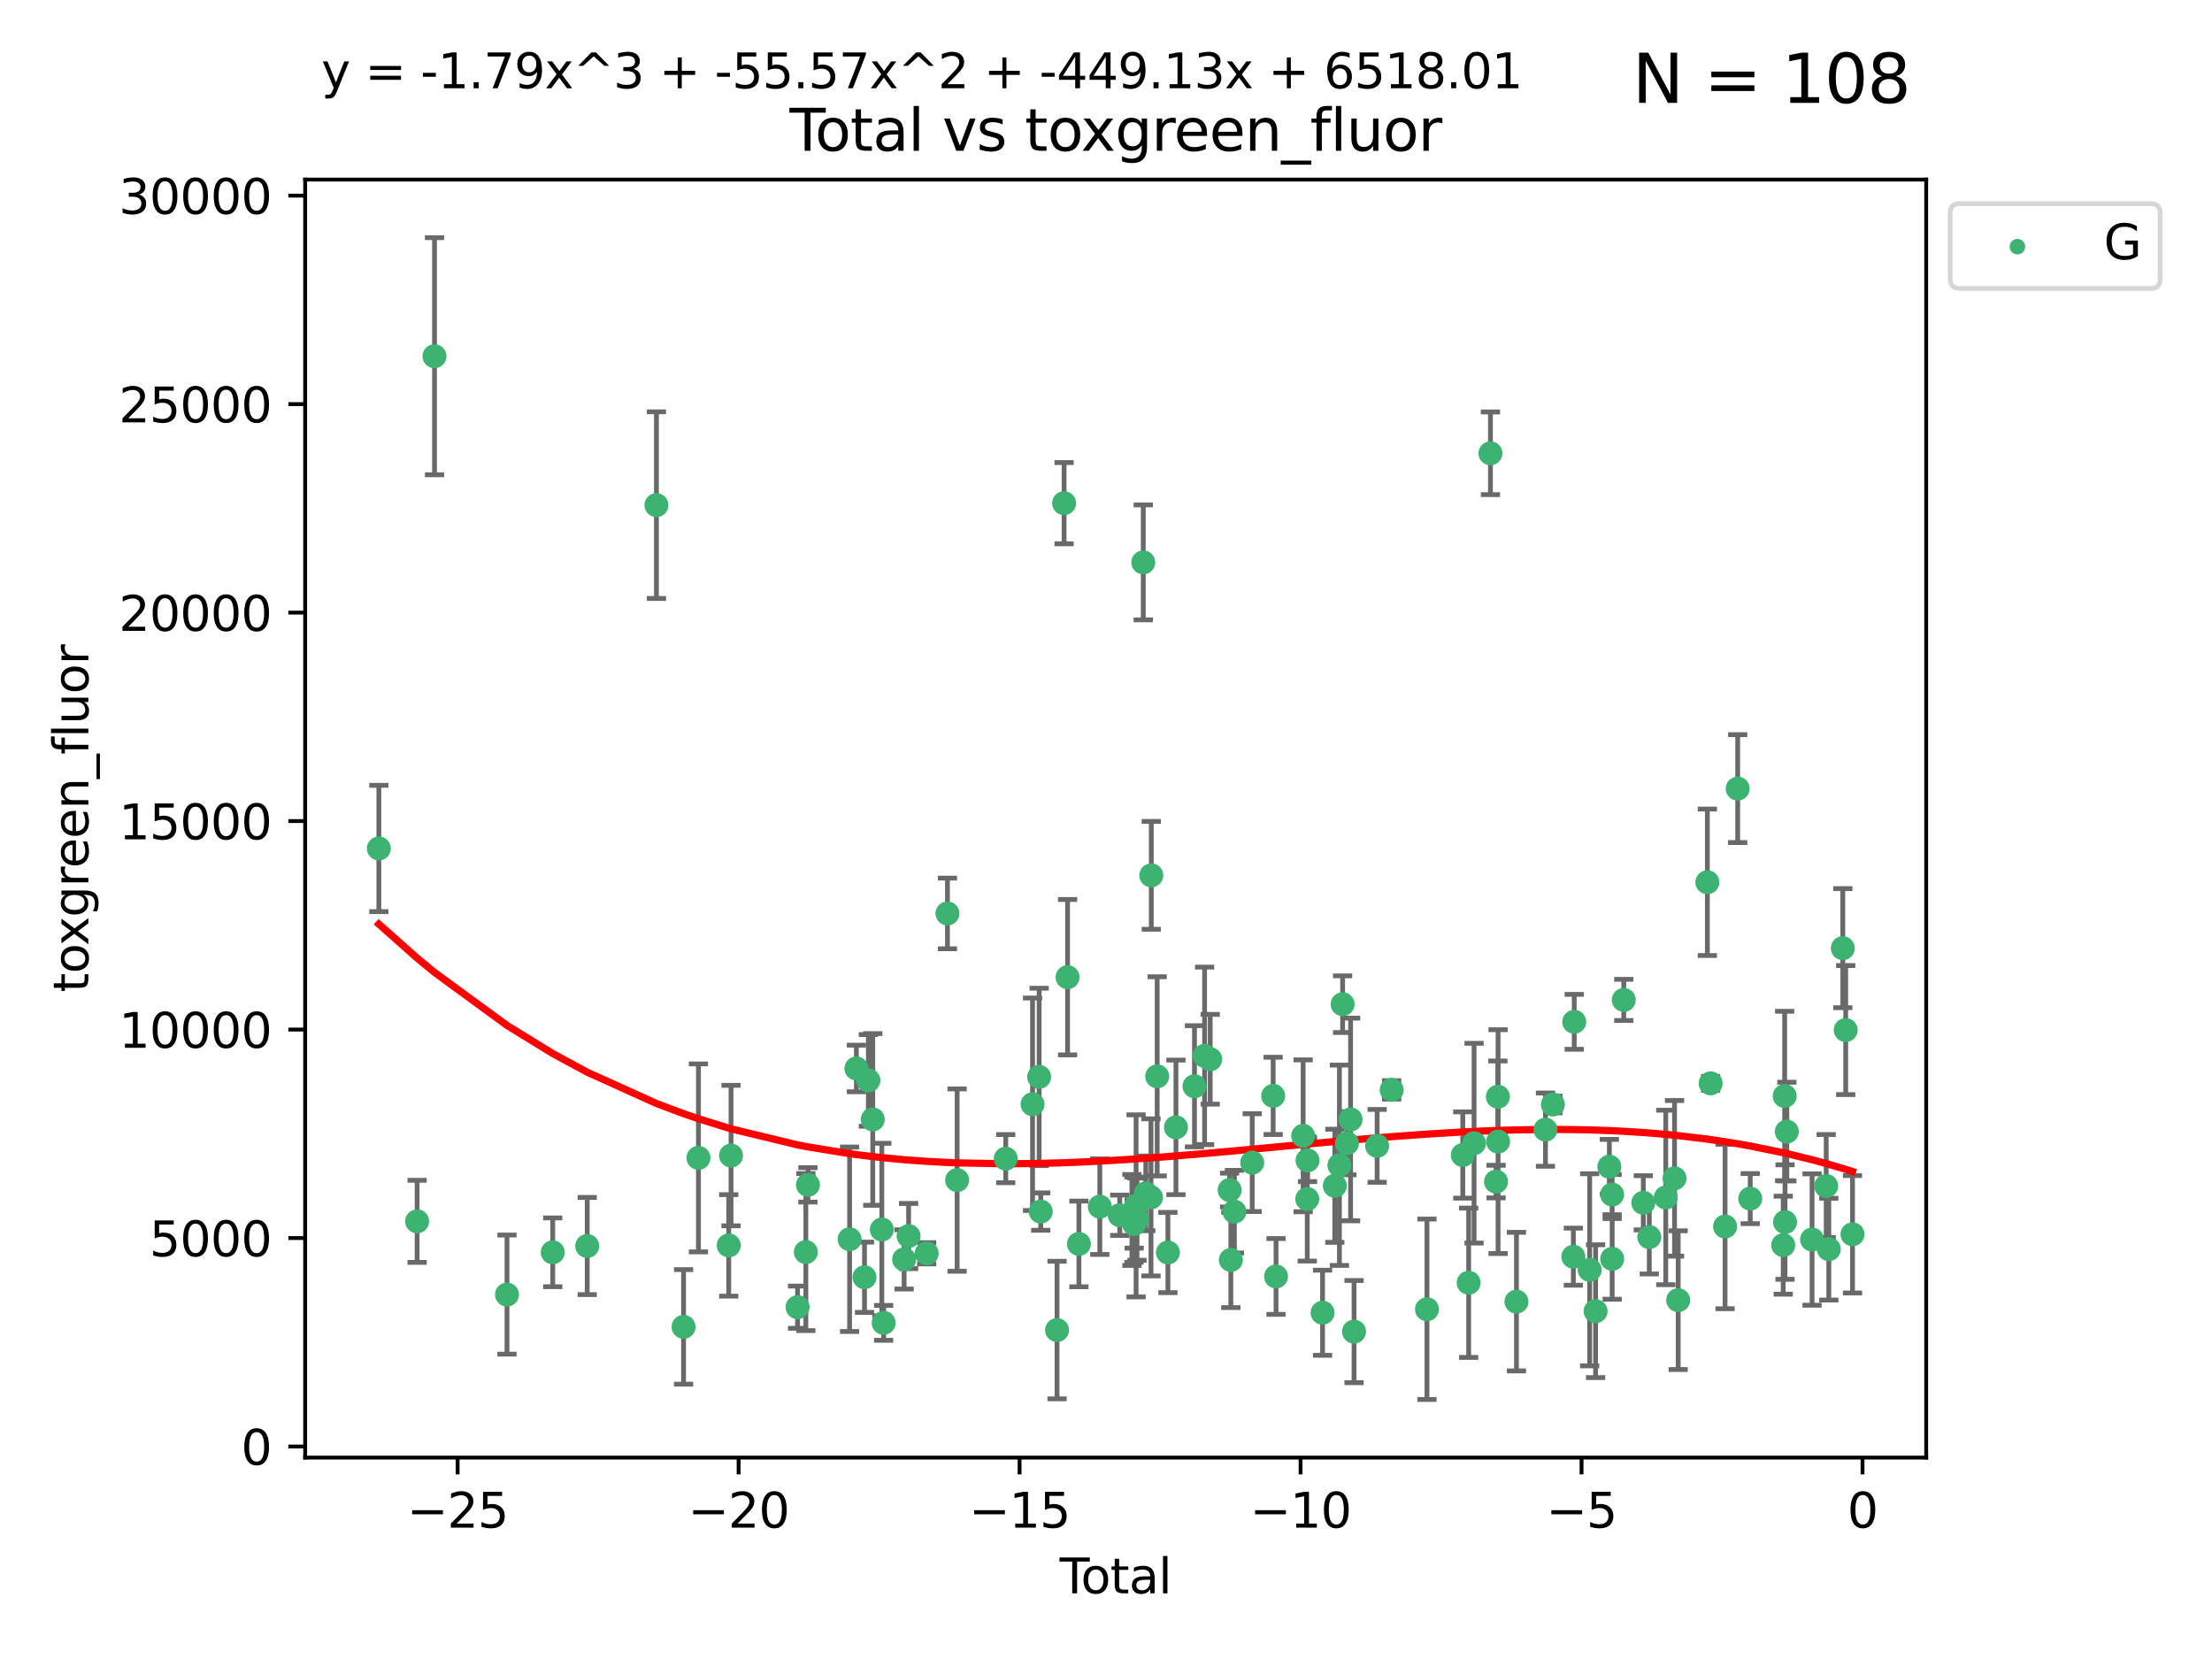 <?xml version="1.0" encoding="utf-8" standalone="no"?>
<!DOCTYPE svg PUBLIC "-//W3C//DTD SVG 1.1//EN"
  "http://www.w3.org/Graphics/SVG/1.1/DTD/svg11.dtd">
<svg xmlns:xlink="http://www.w3.org/1999/xlink" width="460.8pt" height="345.6pt" viewBox="0 0 460.8 345.6" xmlns="http://www.w3.org/2000/svg" version="1.1">
 <defs>
  <style type="text/css">*{stroke-linejoin: round; stroke-linecap: butt}</style>
 </defs>
 <g id="figure_1">
  <g id="patch_1">
   <path d="M 0 345.6 
L 460.8 345.6 
L 460.8 0 
L 0 0 
z
" style="fill: #ffffff"/>
  </g>
  <g id="axes_1">
   <g id="patch_2">
    <path d="M 63.571 303.64 
L 401.26 303.64 
L 401.26 37.411 
L 63.571 37.411 
z
" style="fill: #ffffff"/>
   </g>
   <g id="PathCollection_1">
    <defs>
     <path id="m2d01016deb" d="M 0 1.118 
C 0.297 1.118 0.581 1 0.791 0.791 
C 1 0.581 1.118 0.297 1.118 0 
C 1.118 -0.297 1 -0.581 0.791 -0.791 
C 0.581 -1 0.297 -1.118 0 -1.118 
C -0.297 -1.118 -0.581 -1 -0.791 -0.791 
C -1 -0.581 -1.118 -0.297 -1.118 0 
C -1.118 0.297 -1 0.581 -0.791 0.791 
C -0.581 1 -0.297 1.118 0 1.118 
z
" style="stroke: #3cb371"/>
    </defs>
    <g clip-path="url(#pd6e005f53b)">
     <use xlink:href="#m2d01016deb" x="78.921" y="176.753" style="fill: #3cb371; stroke: #3cb371"/>
     <use xlink:href="#m2d01016deb" x="86.892" y="254.428" style="fill: #3cb371; stroke: #3cb371"/>
     <use xlink:href="#m2d01016deb" x="90.517" y="74.208" style="fill: #3cb371; stroke: #3cb371"/>
     <use xlink:href="#m2d01016deb" x="105.615" y="269.685" style="fill: #3cb371; stroke: #3cb371"/>
     <use xlink:href="#m2d01016deb" x="115.143" y="260.881" style="fill: #3cb371; stroke: #3cb371"/>
     <use xlink:href="#m2d01016deb" x="122.329" y="259.568" style="fill: #3cb371; stroke: #3cb371"/>
     <use xlink:href="#m2d01016deb" x="136.748" y="105.23" style="fill: #3cb371; stroke: #3cb371"/>
     <use xlink:href="#m2d01016deb" x="142.4" y="276.413" style="fill: #3cb371; stroke: #3cb371"/>
     <use xlink:href="#m2d01016deb" x="145.499" y="241.21" style="fill: #3cb371; stroke: #3cb371"/>
     <use xlink:href="#m2d01016deb" x="151.806" y="259.438" style="fill: #3cb371; stroke: #3cb371"/>
     <use xlink:href="#m2d01016deb" x="152.288" y="240.726" style="fill: #3cb371; stroke: #3cb371"/>
     <use xlink:href="#m2d01016deb" x="166.149" y="272.308" style="fill: #3cb371; stroke: #3cb371"/>
     <use xlink:href="#m2d01016deb" x="167.873" y="260.832" style="fill: #3cb371; stroke: #3cb371"/>
     <use xlink:href="#m2d01016deb" x="168.307" y="246.83" style="fill: #3cb371; stroke: #3cb371"/>
     <use xlink:href="#m2d01016deb" x="176.985" y="258.16" style="fill: #3cb371; stroke: #3cb371"/>
     <use xlink:href="#m2d01016deb" x="178.405" y="222.58" style="fill: #3cb371; stroke: #3cb371"/>
     <use xlink:href="#m2d01016deb" x="180.093" y="266.073" style="fill: #3cb371; stroke: #3cb371"/>
     <use xlink:href="#m2d01016deb" x="180.897" y="225.076" style="fill: #3cb371; stroke: #3cb371"/>
     <use xlink:href="#m2d01016deb" x="181.815" y="233.197" style="fill: #3cb371; stroke: #3cb371"/>
     <use xlink:href="#m2d01016deb" x="183.702" y="256.133" style="fill: #3cb371; stroke: #3cb371"/>
     <use xlink:href="#m2d01016deb" x="184.08" y="275.578" style="fill: #3cb371; stroke: #3cb371"/>
     <use xlink:href="#m2d01016deb" x="188.346" y="262.355" style="fill: #3cb371; stroke: #3cb371"/>
     <use xlink:href="#m2d01016deb" x="189.277" y="257.493" style="fill: #3cb371; stroke: #3cb371"/>
     <use xlink:href="#m2d01016deb" x="193.043" y="261.085" style="fill: #3cb371; stroke: #3cb371"/>
     <use xlink:href="#m2d01016deb" x="197.372" y="190.286" style="fill: #3cb371; stroke: #3cb371"/>
     <use xlink:href="#m2d01016deb" x="199.388" y="245.833" style="fill: #3cb371; stroke: #3cb371"/>
     <use xlink:href="#m2d01016deb" x="209.514" y="241.366" style="fill: #3cb371; stroke: #3cb371"/>
     <use xlink:href="#m2d01016deb" x="215.1" y="230.034" style="fill: #3cb371; stroke: #3cb371"/>
     <use xlink:href="#m2d01016deb" x="216.471" y="224.338" style="fill: #3cb371; stroke: #3cb371"/>
     <use xlink:href="#m2d01016deb" x="216.806" y="252.393" style="fill: #3cb371; stroke: #3cb371"/>
     <use xlink:href="#m2d01016deb" x="220.202" y="277.076" style="fill: #3cb371; stroke: #3cb371"/>
     <use xlink:href="#m2d01016deb" x="221.67" y="104.822" style="fill: #3cb371; stroke: #3cb371"/>
     <use xlink:href="#m2d01016deb" x="222.395" y="203.567" style="fill: #3cb371; stroke: #3cb371"/>
     <use xlink:href="#m2d01016deb" x="224.756" y="259.133" style="fill: #3cb371; stroke: #3cb371"/>
     <use xlink:href="#m2d01016deb" x="229.111" y="251.371" style="fill: #3cb371; stroke: #3cb371"/>
     <use xlink:href="#m2d01016deb" x="233.267" y="253.158" style="fill: #3cb371; stroke: #3cb371"/>
     <use xlink:href="#m2d01016deb" x="235.803" y="254.144" style="fill: #3cb371; stroke: #3cb371"/>
     <use xlink:href="#m2d01016deb" x="236.234" y="254.078" style="fill: #3cb371; stroke: #3cb371"/>
     <use xlink:href="#m2d01016deb" x="236.269" y="254.976" style="fill: #3cb371; stroke: #3cb371"/>
     <use xlink:href="#m2d01016deb" x="236.665" y="251.204" style="fill: #3cb371; stroke: #3cb371"/>
     <use xlink:href="#m2d01016deb" x="236.86" y="253.966" style="fill: #3cb371; stroke: #3cb371"/>
     <use xlink:href="#m2d01016deb" x="238.162" y="117.154" style="fill: #3cb371; stroke: #3cb371"/>
     <use xlink:href="#m2d01016deb" x="238.689" y="248.597" style="fill: #3cb371; stroke: #3cb371"/>
     <use xlink:href="#m2d01016deb" x="239.775" y="249.435" style="fill: #3cb371; stroke: #3cb371"/>
     <use xlink:href="#m2d01016deb" x="239.833" y="182.351" style="fill: #3cb371; stroke: #3cb371"/>
     <use xlink:href="#m2d01016deb" x="241.06" y="224.22" style="fill: #3cb371; stroke: #3cb371"/>
     <use xlink:href="#m2d01016deb" x="243.298" y="260.922" style="fill: #3cb371; stroke: #3cb371"/>
     <use xlink:href="#m2d01016deb" x="244.974" y="234.845" style="fill: #3cb371; stroke: #3cb371"/>
     <use xlink:href="#m2d01016deb" x="248.835" y="226.288" style="fill: #3cb371; stroke: #3cb371"/>
     <use xlink:href="#m2d01016deb" x="250.94" y="219.956" style="fill: #3cb371; stroke: #3cb371"/>
     <use xlink:href="#m2d01016deb" x="252.111" y="220.66" style="fill: #3cb371; stroke: #3cb371"/>
     <use xlink:href="#m2d01016deb" x="256.152" y="247.91" style="fill: #3cb371; stroke: #3cb371"/>
     <use xlink:href="#m2d01016deb" x="256.407" y="262.473" style="fill: #3cb371; stroke: #3cb371"/>
     <use xlink:href="#m2d01016deb" x="257.149" y="252.406" style="fill: #3cb371; stroke: #3cb371"/>
     <use xlink:href="#m2d01016deb" x="260.859" y="242.198" style="fill: #3cb371; stroke: #3cb371"/>
     <use xlink:href="#m2d01016deb" x="265.222" y="228.292" style="fill: #3cb371; stroke: #3cb371"/>
     <use xlink:href="#m2d01016deb" x="265.82" y="265.915" style="fill: #3cb371; stroke: #3cb371"/>
     <use xlink:href="#m2d01016deb" x="271.468" y="236.613" style="fill: #3cb371; stroke: #3cb371"/>
     <use xlink:href="#m2d01016deb" x="272.325" y="249.77" style="fill: #3cb371; stroke: #3cb371"/>
     <use xlink:href="#m2d01016deb" x="272.385" y="241.728" style="fill: #3cb371; stroke: #3cb371"/>
     <use xlink:href="#m2d01016deb" x="275.514" y="273.469" style="fill: #3cb371; stroke: #3cb371"/>
     <use xlink:href="#m2d01016deb" x="278.066" y="247.02" style="fill: #3cb371; stroke: #3cb371"/>
     <use xlink:href="#m2d01016deb" x="279.026" y="242.746" style="fill: #3cb371; stroke: #3cb371"/>
     <use xlink:href="#m2d01016deb" x="279.693" y="209.192" style="fill: #3cb371; stroke: #3cb371"/>
     <use xlink:href="#m2d01016deb" x="280.596" y="238.161" style="fill: #3cb371; stroke: #3cb371"/>
     <use xlink:href="#m2d01016deb" x="281.352" y="233.201" style="fill: #3cb371; stroke: #3cb371"/>
     <use xlink:href="#m2d01016deb" x="282.073" y="277.398" style="fill: #3cb371; stroke: #3cb371"/>
     <use xlink:href="#m2d01016deb" x="286.883" y="238.706" style="fill: #3cb371; stroke: #3cb371"/>
     <use xlink:href="#m2d01016deb" x="289.907" y="227.045" style="fill: #3cb371; stroke: #3cb371"/>
     <use xlink:href="#m2d01016deb" x="297.261" y="272.743" style="fill: #3cb371; stroke: #3cb371"/>
     <use xlink:href="#m2d01016deb" x="304.724" y="240.612" style="fill: #3cb371; stroke: #3cb371"/>
     <use xlink:href="#m2d01016deb" x="305.948" y="267.219" style="fill: #3cb371; stroke: #3cb371"/>
     <use xlink:href="#m2d01016deb" x="307.076" y="238.148" style="fill: #3cb371; stroke: #3cb371"/>
     <use xlink:href="#m2d01016deb" x="310.488" y="94.432" style="fill: #3cb371; stroke: #3cb371"/>
     <use xlink:href="#m2d01016deb" x="311.656" y="246.148" style="fill: #3cb371; stroke: #3cb371"/>
     <use xlink:href="#m2d01016deb" x="312.037" y="228.467" style="fill: #3cb371; stroke: #3cb371"/>
     <use xlink:href="#m2d01016deb" x="312.077" y="237.82" style="fill: #3cb371; stroke: #3cb371"/>
     <use xlink:href="#m2d01016deb" x="315.906" y="271.151" style="fill: #3cb371; stroke: #3cb371"/>
     <use xlink:href="#m2d01016deb" x="321.952" y="235.325" style="fill: #3cb371; stroke: #3cb371"/>
     <use xlink:href="#m2d01016deb" x="323.496" y="230.083" style="fill: #3cb371; stroke: #3cb371"/>
     <use xlink:href="#m2d01016deb" x="327.76" y="261.792" style="fill: #3cb371; stroke: #3cb371"/>
     <use xlink:href="#m2d01016deb" x="327.942" y="212.862" style="fill: #3cb371; stroke: #3cb371"/>
     <use xlink:href="#m2d01016deb" x="331.157" y="264.527" style="fill: #3cb371; stroke: #3cb371"/>
     <use xlink:href="#m2d01016deb" x="332.39" y="273.145" style="fill: #3cb371; stroke: #3cb371"/>
     <use xlink:href="#m2d01016deb" x="335.26" y="243.04" style="fill: #3cb371; stroke: #3cb371"/>
     <use xlink:href="#m2d01016deb" x="335.835" y="248.851" style="fill: #3cb371; stroke: #3cb371"/>
     <use xlink:href="#m2d01016deb" x="335.847" y="262.246" style="fill: #3cb371; stroke: #3cb371"/>
     <use xlink:href="#m2d01016deb" x="338.262" y="208.298" style="fill: #3cb371; stroke: #3cb371"/>
     <use xlink:href="#m2d01016deb" x="342.331" y="250.561" style="fill: #3cb371; stroke: #3cb371"/>
     <use xlink:href="#m2d01016deb" x="343.576" y="257.711" style="fill: #3cb371; stroke: #3cb371"/>
     <use xlink:href="#m2d01016deb" x="347.013" y="249.454" style="fill: #3cb371; stroke: #3cb371"/>
     <use xlink:href="#m2d01016deb" x="348.838" y="245.466" style="fill: #3cb371; stroke: #3cb371"/>
     <use xlink:href="#m2d01016deb" x="349.595" y="270.848" style="fill: #3cb371; stroke: #3cb371"/>
     <use xlink:href="#m2d01016deb" x="355.674" y="183.792" style="fill: #3cb371; stroke: #3cb371"/>
     <use xlink:href="#m2d01016deb" x="356.356" y="225.684" style="fill: #3cb371; stroke: #3cb371"/>
     <use xlink:href="#m2d01016deb" x="359.366" y="255.503" style="fill: #3cb371; stroke: #3cb371"/>
     <use xlink:href="#m2d01016deb" x="361.992" y="164.284" style="fill: #3cb371; stroke: #3cb371"/>
     <use xlink:href="#m2d01016deb" x="364.604" y="249.691" style="fill: #3cb371; stroke: #3cb371"/>
     <use xlink:href="#m2d01016deb" x="371.476" y="259.392" style="fill: #3cb371; stroke: #3cb371"/>
     <use xlink:href="#m2d01016deb" x="371.778" y="228.311" style="fill: #3cb371; stroke: #3cb371"/>
     <use xlink:href="#m2d01016deb" x="371.853" y="254.577" style="fill: #3cb371; stroke: #3cb371"/>
     <use xlink:href="#m2d01016deb" x="372.228" y="235.728" style="fill: #3cb371; stroke: #3cb371"/>
     <use xlink:href="#m2d01016deb" x="377.487" y="258.219" style="fill: #3cb371; stroke: #3cb371"/>
     <use xlink:href="#m2d01016deb" x="380.432" y="247.062" style="fill: #3cb371; stroke: #3cb371"/>
     <use xlink:href="#m2d01016deb" x="380.976" y="260.221" style="fill: #3cb371; stroke: #3cb371"/>
     <use xlink:href="#m2d01016deb" x="383.889" y="197.522" style="fill: #3cb371; stroke: #3cb371"/>
     <use xlink:href="#m2d01016deb" x="384.496" y="214.584" style="fill: #3cb371; stroke: #3cb371"/>
     <use xlink:href="#m2d01016deb" x="385.911" y="257.123" style="fill: #3cb371; stroke: #3cb371"/>
    </g>
   </g>
   <g id="matplotlib.axis_1">
    <g id="xtick_1">
     <g id="line2d_1">
      <defs>
       <path id="mc3e7e3d5c9" d="M 0 0 
L 0 3.5 
" style="stroke: #000000; stroke-width: 0.8"/>
      </defs>
      <g>
       <use xlink:href="#mc3e7e3d5c9" x="95.332" y="303.64" style="stroke: #000000; stroke-width: 0.8"/>
      </g>
     </g>
     <g id="text_1">
      <!-- −25 -->
      <g transform="translate(84.78 318.238)scale(0.1 -0.1)">
       <defs>
        <path id="DejaVuSans-2212" d="M 678 2272 
L 4684 2272 
L 4684 1741 
L 678 1741 
L 678 2272 
z
" transform="scale(0.016)"/>
        <path id="DejaVuSans-32" d="M 1228 531 
L 3431 531 
L 3431 0 
L 469 0 
L 469 531 
Q 828 903 1448 1529 
Q 2069 2156 2228 2338 
Q 2531 2678 2651 2914 
Q 2772 3150 2772 3378 
Q 2772 3750 2511 3984 
Q 2250 4219 1831 4219 
Q 1534 4219 1204 4116 
Q 875 4013 500 3803 
L 500 4441 
Q 881 4594 1212 4672 
Q 1544 4750 1819 4750 
Q 2544 4750 2975 4387 
Q 3406 4025 3406 3419 
Q 3406 3131 3298 2873 
Q 3191 2616 2906 2266 
Q 2828 2175 2409 1742 
Q 1991 1309 1228 531 
z
" transform="scale(0.016)"/>
        <path id="DejaVuSans-35" d="M 691 4666 
L 3169 4666 
L 3169 4134 
L 1269 4134 
L 1269 2991 
Q 1406 3038 1543 3061 
Q 1681 3084 1819 3084 
Q 2600 3084 3056 2656 
Q 3513 2228 3513 1497 
Q 3513 744 3044 326 
Q 2575 -91 1722 -91 
Q 1428 -91 1123 -41 
Q 819 9 494 109 
L 494 744 
Q 775 591 1075 516 
Q 1375 441 1709 441 
Q 2250 441 2565 725 
Q 2881 1009 2881 1497 
Q 2881 1984 2565 2268 
Q 2250 2553 1709 2553 
Q 1456 2553 1204 2497 
Q 953 2441 691 2322 
L 691 4666 
z
" transform="scale(0.016)"/>
       </defs>
       <use xlink:href="#DejaVuSans-2212"/>
       <use xlink:href="#DejaVuSans-32" x="83.789"/>
       <use xlink:href="#DejaVuSans-35" x="147.412"/>
      </g>
     </g>
    </g>
    <g id="xtick_2">
     <g id="line2d_2">
      <g>
       <use xlink:href="#mc3e7e3d5c9" x="153.865" y="303.64" style="stroke: #000000; stroke-width: 0.8"/>
      </g>
     </g>
     <g id="text_2">
      <!-- −20 -->
      <g transform="translate(143.313 318.238)scale(0.1 -0.1)">
       <defs>
        <path id="DejaVuSans-30" d="M 2034 4250 
Q 1547 4250 1301 3770 
Q 1056 3291 1056 2328 
Q 1056 1369 1301 889 
Q 1547 409 2034 409 
Q 2525 409 2770 889 
Q 3016 1369 3016 2328 
Q 3016 3291 2770 3770 
Q 2525 4250 2034 4250 
z
M 2034 4750 
Q 2819 4750 3233 4129 
Q 3647 3509 3647 2328 
Q 3647 1150 3233 529 
Q 2819 -91 2034 -91 
Q 1250 -91 836 529 
Q 422 1150 422 2328 
Q 422 3509 836 4129 
Q 1250 4750 2034 4750 
z
" transform="scale(0.016)"/>
       </defs>
       <use xlink:href="#DejaVuSans-2212"/>
       <use xlink:href="#DejaVuSans-32" x="83.789"/>
       <use xlink:href="#DejaVuSans-30" x="147.412"/>
      </g>
     </g>
    </g>
    <g id="xtick_3">
     <g id="line2d_3">
      <g>
       <use xlink:href="#mc3e7e3d5c9" x="212.398" y="303.64" style="stroke: #000000; stroke-width: 0.8"/>
      </g>
     </g>
     <g id="text_3">
      <!-- −15 -->
      <g transform="translate(201.846 318.238)scale(0.1 -0.1)">
       <defs>
        <path id="DejaVuSans-31" d="M 794 531 
L 1825 531 
L 1825 4091 
L 703 3866 
L 703 4441 
L 1819 4666 
L 2450 4666 
L 2450 531 
L 3481 531 
L 3481 0 
L 794 0 
L 794 531 
z
" transform="scale(0.016)"/>
       </defs>
       <use xlink:href="#DejaVuSans-2212"/>
       <use xlink:href="#DejaVuSans-31" x="83.789"/>
       <use xlink:href="#DejaVuSans-35" x="147.412"/>
      </g>
     </g>
    </g>
    <g id="xtick_4">
     <g id="line2d_4">
      <g>
       <use xlink:href="#mc3e7e3d5c9" x="270.931" y="303.64" style="stroke: #000000; stroke-width: 0.8"/>
      </g>
     </g>
     <g id="text_4">
      <!-- −10 -->
      <g transform="translate(260.379 318.238)scale(0.1 -0.1)">
       <use xlink:href="#DejaVuSans-2212"/>
       <use xlink:href="#DejaVuSans-31" x="83.789"/>
       <use xlink:href="#DejaVuSans-30" x="147.412"/>
      </g>
     </g>
    </g>
    <g id="xtick_5">
     <g id="line2d_5">
      <g>
       <use xlink:href="#mc3e7e3d5c9" x="329.464" y="303.64" style="stroke: #000000; stroke-width: 0.8"/>
      </g>
     </g>
     <g id="text_5">
      <!-- −5 -->
      <g transform="translate(322.093 318.238)scale(0.1 -0.1)">
       <use xlink:href="#DejaVuSans-2212"/>
       <use xlink:href="#DejaVuSans-35" x="83.789"/>
      </g>
     </g>
    </g>
    <g id="xtick_6">
     <g id="line2d_6">
      <g>
       <use xlink:href="#mc3e7e3d5c9" x="387.997" y="303.64" style="stroke: #000000; stroke-width: 0.8"/>
      </g>
     </g>
     <g id="text_6">
      <!-- 0 -->
      <g transform="translate(384.816 318.238)scale(0.1 -0.1)">
       <use xlink:href="#DejaVuSans-30"/>
      </g>
     </g>
    </g>
    <g id="text_7">
     <!-- Total -->
     <g transform="translate(220.739 331.917)scale(0.1 -0.1)">
      <defs>
       <path id="DejaVuSans-54" d="M -19 4666 
L 3928 4666 
L 3928 4134 
L 2272 4134 
L 2272 0 
L 1638 0 
L 1638 4134 
L -19 4134 
L -19 4666 
z
" transform="scale(0.016)"/>
       <path id="DejaVuSans-6f" d="M 1959 3097 
Q 1497 3097 1228 2736 
Q 959 2375 959 1747 
Q 959 1119 1226 758 
Q 1494 397 1959 397 
Q 2419 397 2687 759 
Q 2956 1122 2956 1747 
Q 2956 2369 2687 2733 
Q 2419 3097 1959 3097 
z
M 1959 3584 
Q 2709 3584 3137 3096 
Q 3566 2609 3566 1747 
Q 3566 888 3137 398 
Q 2709 -91 1959 -91 
Q 1206 -91 779 398 
Q 353 888 353 1747 
Q 353 2609 779 3096 
Q 1206 3584 1959 3584 
z
" transform="scale(0.016)"/>
       <path id="DejaVuSans-74" d="M 1172 4494 
L 1172 3500 
L 2356 3500 
L 2356 3053 
L 1172 3053 
L 1172 1153 
Q 1172 725 1289 603 
Q 1406 481 1766 481 
L 2356 481 
L 2356 0 
L 1766 0 
Q 1100 0 847 248 
Q 594 497 594 1153 
L 594 3053 
L 172 3053 
L 172 3500 
L 594 3500 
L 594 4494 
L 1172 4494 
z
" transform="scale(0.016)"/>
       <path id="DejaVuSans-61" d="M 2194 1759 
Q 1497 1759 1228 1600 
Q 959 1441 959 1056 
Q 959 750 1161 570 
Q 1363 391 1709 391 
Q 2188 391 2477 730 
Q 2766 1069 2766 1631 
L 2766 1759 
L 2194 1759 
z
M 3341 1997 
L 3341 0 
L 2766 0 
L 2766 531 
Q 2569 213 2275 61 
Q 1981 -91 1556 -91 
Q 1019 -91 701 211 
Q 384 513 384 1019 
Q 384 1609 779 1909 
Q 1175 2209 1959 2209 
L 2766 2209 
L 2766 2266 
Q 2766 2663 2505 2880 
Q 2244 3097 1772 3097 
Q 1472 3097 1187 3025 
Q 903 2953 641 2809 
L 641 3341 
Q 956 3463 1253 3523 
Q 1550 3584 1831 3584 
Q 2591 3584 2966 3190 
Q 3341 2797 3341 1997 
z
" transform="scale(0.016)"/>
       <path id="DejaVuSans-6c" d="M 603 4863 
L 1178 4863 
L 1178 0 
L 603 0 
L 603 4863 
z
" transform="scale(0.016)"/>
      </defs>
      <use xlink:href="#DejaVuSans-54"/>
      <use xlink:href="#DejaVuSans-6f" x="44.084"/>
      <use xlink:href="#DejaVuSans-74" x="105.266"/>
      <use xlink:href="#DejaVuSans-61" x="144.475"/>
      <use xlink:href="#DejaVuSans-6c" x="205.754"/>
     </g>
    </g>
   </g>
   <g id="matplotlib.axis_2">
    <g id="ytick_1">
     <g id="line2d_7">
      <defs>
       <path id="mf550454dba" d="M 0 0 
L -3.5 0 
" style="stroke: #000000; stroke-width: 0.8"/>
      </defs>
      <g>
       <use xlink:href="#mf550454dba" x="63.571" y="301.335" style="stroke: #000000; stroke-width: 0.8"/>
      </g>
     </g>
     <g id="text_8">
      <!-- 0 -->
      <g transform="translate(50.209 305.134)scale(0.1 -0.1)">
       <use xlink:href="#DejaVuSans-30"/>
      </g>
     </g>
    </g>
    <g id="ytick_2">
     <g id="line2d_8">
      <g>
       <use xlink:href="#mf550454dba" x="63.571" y="257.905" style="stroke: #000000; stroke-width: 0.8"/>
      </g>
     </g>
     <g id="text_9">
      <!-- 5000 -->
      <g transform="translate(31.121 261.704)scale(0.1 -0.1)">
       <use xlink:href="#DejaVuSans-35"/>
       <use xlink:href="#DejaVuSans-30" x="63.623"/>
       <use xlink:href="#DejaVuSans-30" x="127.246"/>
       <use xlink:href="#DejaVuSans-30" x="190.869"/>
      </g>
     </g>
    </g>
    <g id="ytick_3">
     <g id="line2d_9">
      <g>
       <use xlink:href="#mf550454dba" x="63.571" y="214.475" style="stroke: #000000; stroke-width: 0.8"/>
      </g>
     </g>
     <g id="text_10">
      <!-- 10000 -->
      <g transform="translate(24.759 218.275)scale(0.1 -0.1)">
       <use xlink:href="#DejaVuSans-31"/>
       <use xlink:href="#DejaVuSans-30" x="63.623"/>
       <use xlink:href="#DejaVuSans-30" x="127.246"/>
       <use xlink:href="#DejaVuSans-30" x="190.869"/>
       <use xlink:href="#DejaVuSans-30" x="254.492"/>
      </g>
     </g>
    </g>
    <g id="ytick_4">
     <g id="line2d_10">
      <g>
       <use xlink:href="#mf550454dba" x="63.571" y="171.046" style="stroke: #000000; stroke-width: 0.8"/>
      </g>
     </g>
     <g id="text_11">
      <!-- 15000 -->
      <g transform="translate(24.759 174.845)scale(0.1 -0.1)">
       <use xlink:href="#DejaVuSans-31"/>
       <use xlink:href="#DejaVuSans-35" x="63.623"/>
       <use xlink:href="#DejaVuSans-30" x="127.246"/>
       <use xlink:href="#DejaVuSans-30" x="190.869"/>
       <use xlink:href="#DejaVuSans-30" x="254.492"/>
      </g>
     </g>
    </g>
    <g id="ytick_5">
     <g id="line2d_11">
      <g>
       <use xlink:href="#mf550454dba" x="63.571" y="127.616" style="stroke: #000000; stroke-width: 0.8"/>
      </g>
     </g>
     <g id="text_12">
      <!-- 20000 -->
      <g transform="translate(24.759 131.415)scale(0.1 -0.1)">
       <use xlink:href="#DejaVuSans-32"/>
       <use xlink:href="#DejaVuSans-30" x="63.623"/>
       <use xlink:href="#DejaVuSans-30" x="127.246"/>
       <use xlink:href="#DejaVuSans-30" x="190.869"/>
       <use xlink:href="#DejaVuSans-30" x="254.492"/>
      </g>
     </g>
    </g>
    <g id="ytick_6">
     <g id="line2d_12">
      <g>
       <use xlink:href="#mf550454dba" x="63.571" y="84.186" style="stroke: #000000; stroke-width: 0.8"/>
      </g>
     </g>
     <g id="text_13">
      <!-- 25000 -->
      <g transform="translate(24.759 87.985)scale(0.1 -0.1)">
       <use xlink:href="#DejaVuSans-32"/>
       <use xlink:href="#DejaVuSans-35" x="63.623"/>
       <use xlink:href="#DejaVuSans-30" x="127.246"/>
       <use xlink:href="#DejaVuSans-30" x="190.869"/>
       <use xlink:href="#DejaVuSans-30" x="254.492"/>
      </g>
     </g>
    </g>
    <g id="ytick_7">
     <g id="line2d_13">
      <g>
       <use xlink:href="#mf550454dba" x="63.571" y="40.757" style="stroke: #000000; stroke-width: 0.8"/>
      </g>
     </g>
     <g id="text_14">
      <!-- 30000 -->
      <g transform="translate(24.759 44.556)scale(0.1 -0.1)">
       <defs>
        <path id="DejaVuSans-33" d="M 2597 2516 
Q 3050 2419 3304 2112 
Q 3559 1806 3559 1356 
Q 3559 666 3084 287 
Q 2609 -91 1734 -91 
Q 1441 -91 1130 -33 
Q 819 25 488 141 
L 488 750 
Q 750 597 1062 519 
Q 1375 441 1716 441 
Q 2309 441 2620 675 
Q 2931 909 2931 1356 
Q 2931 1769 2642 2001 
Q 2353 2234 1838 2234 
L 1294 2234 
L 1294 2753 
L 1863 2753 
Q 2328 2753 2575 2939 
Q 2822 3125 2822 3475 
Q 2822 3834 2567 4026 
Q 2313 4219 1838 4219 
Q 1578 4219 1281 4162 
Q 984 4106 628 3988 
L 628 4550 
Q 988 4650 1302 4700 
Q 1616 4750 1894 4750 
Q 2613 4750 3031 4423 
Q 3450 4097 3450 3541 
Q 3450 3153 3228 2886 
Q 3006 2619 2597 2516 
z
" transform="scale(0.016)"/>
       </defs>
       <use xlink:href="#DejaVuSans-33"/>
       <use xlink:href="#DejaVuSans-30" x="63.623"/>
       <use xlink:href="#DejaVuSans-30" x="127.246"/>
       <use xlink:href="#DejaVuSans-30" x="190.869"/>
       <use xlink:href="#DejaVuSans-30" x="254.492"/>
      </g>
     </g>
    </g>
    <g id="text_15">
     <!-- toxgreen_fluor -->
     <g transform="translate(18.401 206.72)rotate(-90)scale(0.1 -0.1)">
      <defs>
       <path id="DejaVuSans-78" d="M 3513 3500 
L 2247 1797 
L 3578 0 
L 2900 0 
L 1881 1375 
L 863 0 
L 184 0 
L 1544 1831 
L 300 3500 
L 978 3500 
L 1906 2253 
L 2834 3500 
L 3513 3500 
z
" transform="scale(0.016)"/>
       <path id="DejaVuSans-67" d="M 2906 1791 
Q 2906 2416 2648 2759 
Q 2391 3103 1925 3103 
Q 1463 3103 1205 2759 
Q 947 2416 947 1791 
Q 947 1169 1205 825 
Q 1463 481 1925 481 
Q 2391 481 2648 825 
Q 2906 1169 2906 1791 
z
M 3481 434 
Q 3481 -459 3084 -895 
Q 2688 -1331 1869 -1331 
Q 1566 -1331 1297 -1286 
Q 1028 -1241 775 -1147 
L 775 -588 
Q 1028 -725 1275 -790 
Q 1522 -856 1778 -856 
Q 2344 -856 2625 -561 
Q 2906 -266 2906 331 
L 2906 616 
Q 2728 306 2450 153 
Q 2172 0 1784 0 
Q 1141 0 747 490 
Q 353 981 353 1791 
Q 353 2603 747 3093 
Q 1141 3584 1784 3584 
Q 2172 3584 2450 3431 
Q 2728 3278 2906 2969 
L 2906 3500 
L 3481 3500 
L 3481 434 
z
" transform="scale(0.016)"/>
       <path id="DejaVuSans-72" d="M 2631 2963 
Q 2534 3019 2420 3045 
Q 2306 3072 2169 3072 
Q 1681 3072 1420 2755 
Q 1159 2438 1159 1844 
L 1159 0 
L 581 0 
L 581 3500 
L 1159 3500 
L 1159 2956 
Q 1341 3275 1631 3429 
Q 1922 3584 2338 3584 
Q 2397 3584 2469 3576 
Q 2541 3569 2628 3553 
L 2631 2963 
z
" transform="scale(0.016)"/>
       <path id="DejaVuSans-65" d="M 3597 1894 
L 3597 1613 
L 953 1613 
Q 991 1019 1311 708 
Q 1631 397 2203 397 
Q 2534 397 2845 478 
Q 3156 559 3463 722 
L 3463 178 
Q 3153 47 2828 -22 
Q 2503 -91 2169 -91 
Q 1331 -91 842 396 
Q 353 884 353 1716 
Q 353 2575 817 3079 
Q 1281 3584 2069 3584 
Q 2775 3584 3186 3129 
Q 3597 2675 3597 1894 
z
M 3022 2063 
Q 3016 2534 2758 2815 
Q 2500 3097 2075 3097 
Q 1594 3097 1305 2825 
Q 1016 2553 972 2059 
L 3022 2063 
z
" transform="scale(0.016)"/>
       <path id="DejaVuSans-6e" d="M 3513 2113 
L 3513 0 
L 2938 0 
L 2938 2094 
Q 2938 2591 2744 2837 
Q 2550 3084 2163 3084 
Q 1697 3084 1428 2787 
Q 1159 2491 1159 1978 
L 1159 0 
L 581 0 
L 581 3500 
L 1159 3500 
L 1159 2956 
Q 1366 3272 1645 3428 
Q 1925 3584 2291 3584 
Q 2894 3584 3203 3211 
Q 3513 2838 3513 2113 
z
" transform="scale(0.016)"/>
       <path id="DejaVuSans-5f" d="M 3263 -1063 
L 3263 -1509 
L -63 -1509 
L -63 -1063 
L 3263 -1063 
z
" transform="scale(0.016)"/>
       <path id="DejaVuSans-66" d="M 2375 4863 
L 2375 4384 
L 1825 4384 
Q 1516 4384 1395 4259 
Q 1275 4134 1275 3809 
L 1275 3500 
L 2222 3500 
L 2222 3053 
L 1275 3053 
L 1275 0 
L 697 0 
L 697 3053 
L 147 3053 
L 147 3500 
L 697 3500 
L 697 3744 
Q 697 4328 969 4595 
Q 1241 4863 1831 4863 
L 2375 4863 
z
" transform="scale(0.016)"/>
       <path id="DejaVuSans-75" d="M 544 1381 
L 544 3500 
L 1119 3500 
L 1119 1403 
Q 1119 906 1312 657 
Q 1506 409 1894 409 
Q 2359 409 2629 706 
Q 2900 1003 2900 1516 
L 2900 3500 
L 3475 3500 
L 3475 0 
L 2900 0 
L 2900 538 
Q 2691 219 2414 64 
Q 2138 -91 1772 -91 
Q 1169 -91 856 284 
Q 544 659 544 1381 
z
M 1991 3584 
L 1991 3584 
z
" transform="scale(0.016)"/>
      </defs>
      <use xlink:href="#DejaVuSans-74"/>
      <use xlink:href="#DejaVuSans-6f" x="39.209"/>
      <use xlink:href="#DejaVuSans-78" x="97.266"/>
      <use xlink:href="#DejaVuSans-67" x="156.445"/>
      <use xlink:href="#DejaVuSans-72" x="219.922"/>
      <use xlink:href="#DejaVuSans-65" x="258.785"/>
      <use xlink:href="#DejaVuSans-65" x="320.309"/>
      <use xlink:href="#DejaVuSans-6e" x="381.832"/>
      <use xlink:href="#DejaVuSans-5f" x="445.211"/>
      <use xlink:href="#DejaVuSans-66" x="495.211"/>
      <use xlink:href="#DejaVuSans-6c" x="530.416"/>
      <use xlink:href="#DejaVuSans-75" x="558.199"/>
      <use xlink:href="#DejaVuSans-6f" x="621.578"/>
      <use xlink:href="#DejaVuSans-72" x="682.76"/>
     </g>
    </g>
   </g>
   <g id="LineCollection_1">
    <path d="M 78.921 189.912 
L 78.921 163.594 
" clip-path="url(#pd6e005f53b)" style="fill: none; stroke: #696969"/>
    <path d="M 86.892 262.976 
L 86.892 245.881 
" clip-path="url(#pd6e005f53b)" style="fill: none; stroke: #696969"/>
    <path d="M 90.517 98.904 
L 90.517 49.513 
" clip-path="url(#pd6e005f53b)" style="fill: none; stroke: #696969"/>
    <path d="M 105.615 282.089 
L 105.615 257.281 
" clip-path="url(#pd6e005f53b)" style="fill: none; stroke: #696969"/>
    <path d="M 115.143 268.045 
L 115.143 253.718 
" clip-path="url(#pd6e005f53b)" style="fill: none; stroke: #696969"/>
    <path d="M 122.329 269.689 
L 122.329 249.447 
" clip-path="url(#pd6e005f53b)" style="fill: none; stroke: #696969"/>
    <path d="M 136.748 124.674 
L 136.748 85.787 
" clip-path="url(#pd6e005f53b)" style="fill: none; stroke: #696969"/>
    <path d="M 142.4 288.346 
L 142.4 264.481 
" clip-path="url(#pd6e005f53b)" style="fill: none; stroke: #696969"/>
    <path d="M 145.499 260.79 
L 145.499 221.629 
" clip-path="url(#pd6e005f53b)" style="fill: none; stroke: #696969"/>
    <path d="M 151.806 270.01 
L 151.806 248.866 
" clip-path="url(#pd6e005f53b)" style="fill: none; stroke: #696969"/>
    <path d="M 152.288 255.362 
L 152.288 226.09 
" clip-path="url(#pd6e005f53b)" style="fill: none; stroke: #696969"/>
    <path d="M 166.149 276.709 
L 166.149 267.907 
" clip-path="url(#pd6e005f53b)" style="fill: none; stroke: #696969"/>
    <path d="M 167.873 277.187 
L 167.873 244.476 
" clip-path="url(#pd6e005f53b)" style="fill: none; stroke: #696969"/>
    <path d="M 168.307 250.413 
L 168.307 243.247 
" clip-path="url(#pd6e005f53b)" style="fill: none; stroke: #696969"/>
    <path d="M 176.985 277.367 
L 176.985 238.952 
" clip-path="url(#pd6e005f53b)" style="fill: none; stroke: #696969"/>
    <path d="M 178.405 227.432 
L 178.405 217.728 
" clip-path="url(#pd6e005f53b)" style="fill: none; stroke: #696969"/>
    <path d="M 180.093 273.395 
L 180.093 258.752 
" clip-path="url(#pd6e005f53b)" style="fill: none; stroke: #696969"/>
    <path d="M 180.897 234.625 
L 180.897 215.527 
" clip-path="url(#pd6e005f53b)" style="fill: none; stroke: #696969"/>
    <path d="M 181.815 251.079 
L 181.815 215.315 
" clip-path="url(#pd6e005f53b)" style="fill: none; stroke: #696969"/>
    <path d="M 183.702 274.091 
L 183.702 238.175 
" clip-path="url(#pd6e005f53b)" style="fill: none; stroke: #696969"/>
    <path d="M 184.08 279.209 
L 184.08 271.947 
" clip-path="url(#pd6e005f53b)" style="fill: none; stroke: #696969"/>
    <path d="M 188.346 268.526 
L 188.346 256.183 
" clip-path="url(#pd6e005f53b)" style="fill: none; stroke: #696969"/>
    <path d="M 189.277 264.286 
L 189.277 250.699 
" clip-path="url(#pd6e005f53b)" style="fill: none; stroke: #696969"/>
    <path d="M 193.043 263.302 
L 193.043 258.868 
" clip-path="url(#pd6e005f53b)" style="fill: none; stroke: #696969"/>
    <path d="M 197.372 197.645 
L 197.372 182.926 
" clip-path="url(#pd6e005f53b)" style="fill: none; stroke: #696969"/>
    <path d="M 199.388 264.821 
L 199.388 226.845 
" clip-path="url(#pd6e005f53b)" style="fill: none; stroke: #696969"/>
    <path d="M 209.514 246.382 
L 209.514 236.35 
" clip-path="url(#pd6e005f53b)" style="fill: none; stroke: #696969"/>
    <path d="M 215.1 252.165 
L 215.1 207.904 
" clip-path="url(#pd6e005f53b)" style="fill: none; stroke: #696969"/>
    <path d="M 216.471 242.813 
L 216.471 205.864 
" clip-path="url(#pd6e005f53b)" style="fill: none; stroke: #696969"/>
    <path d="M 216.806 256.286 
L 216.806 248.5 
" clip-path="url(#pd6e005f53b)" style="fill: none; stroke: #696969"/>
    <path d="M 220.202 291.404 
L 220.202 262.747 
" clip-path="url(#pd6e005f53b)" style="fill: none; stroke: #696969"/>
    <path d="M 221.67 113.281 
L 221.67 96.363 
" clip-path="url(#pd6e005f53b)" style="fill: none; stroke: #696969"/>
    <path d="M 222.395 219.755 
L 222.395 187.379 
" clip-path="url(#pd6e005f53b)" style="fill: none; stroke: #696969"/>
    <path d="M 224.756 268.058 
L 224.756 250.208 
" clip-path="url(#pd6e005f53b)" style="fill: none; stroke: #696969"/>
    <path d="M 229.111 261.325 
L 229.111 241.418 
" clip-path="url(#pd6e005f53b)" style="fill: none; stroke: #696969"/>
    <path d="M 233.267 257.359 
L 233.267 248.958 
" clip-path="url(#pd6e005f53b)" style="fill: none; stroke: #696969"/>
    <path d="M 235.803 263.613 
L 235.803 244.675 
" clip-path="url(#pd6e005f53b)" style="fill: none; stroke: #696969"/>
    <path d="M 236.234 262.958 
L 236.234 245.199 
" clip-path="url(#pd6e005f53b)" style="fill: none; stroke: #696969"/>
    <path d="M 236.269 260.001 
L 236.269 249.951 
" clip-path="url(#pd6e005f53b)" style="fill: none; stroke: #696969"/>
    <path d="M 236.665 270.173 
L 236.665 232.235 
" clip-path="url(#pd6e005f53b)" style="fill: none; stroke: #696969"/>
    <path d="M 236.86 262.529 
L 236.86 245.404 
" clip-path="url(#pd6e005f53b)" style="fill: none; stroke: #696969"/>
    <path d="M 238.162 129.126 
L 238.162 105.182 
" clip-path="url(#pd6e005f53b)" style="fill: none; stroke: #696969"/>
    <path d="M 238.689 256.377 
L 238.689 240.818 
" clip-path="url(#pd6e005f53b)" style="fill: none; stroke: #696969"/>
    <path d="M 239.775 265.798 
L 239.775 233.072 
" clip-path="url(#pd6e005f53b)" style="fill: none; stroke: #696969"/>
    <path d="M 239.833 193.583 
L 239.833 171.119 
" clip-path="url(#pd6e005f53b)" style="fill: none; stroke: #696969"/>
    <path d="M 241.06 244.963 
L 241.06 203.477 
" clip-path="url(#pd6e005f53b)" style="fill: none; stroke: #696969"/>
    <path d="M 243.298 269.281 
L 243.298 252.563 
" clip-path="url(#pd6e005f53b)" style="fill: none; stroke: #696969"/>
    <path d="M 244.974 248.859 
L 244.974 220.831 
" clip-path="url(#pd6e005f53b)" style="fill: none; stroke: #696969"/>
    <path d="M 248.835 238.906 
L 248.835 213.67 
" clip-path="url(#pd6e005f53b)" style="fill: none; stroke: #696969"/>
    <path d="M 250.94 238.448 
L 250.94 201.464 
" clip-path="url(#pd6e005f53b)" style="fill: none; stroke: #696969"/>
    <path d="M 252.111 230.012 
L 252.111 211.309 
" clip-path="url(#pd6e005f53b)" style="fill: none; stroke: #696969"/>
    <path d="M 256.152 251.435 
L 256.152 244.386 
" clip-path="url(#pd6e005f53b)" style="fill: none; stroke: #696969"/>
    <path d="M 256.407 272.395 
L 256.407 252.552 
" clip-path="url(#pd6e005f53b)" style="fill: none; stroke: #696969"/>
    <path d="M 257.149 261.014 
L 257.149 243.798 
" clip-path="url(#pd6e005f53b)" style="fill: none; stroke: #696969"/>
    <path d="M 260.859 252.385 
L 260.859 232.01 
" clip-path="url(#pd6e005f53b)" style="fill: none; stroke: #696969"/>
    <path d="M 265.222 236.336 
L 265.222 220.248 
" clip-path="url(#pd6e005f53b)" style="fill: none; stroke: #696969"/>
    <path d="M 265.82 273.809 
L 265.82 258.021 
" clip-path="url(#pd6e005f53b)" style="fill: none; stroke: #696969"/>
    <path d="M 271.468 252.434 
L 271.468 220.792 
" clip-path="url(#pd6e005f53b)" style="fill: none; stroke: #696969"/>
    <path d="M 272.325 262.702 
L 272.325 236.837 
" clip-path="url(#pd6e005f53b)" style="fill: none; stroke: #696969"/>
    <path d="M 272.385 246.154 
L 272.385 237.302 
" clip-path="url(#pd6e005f53b)" style="fill: none; stroke: #696969"/>
    <path d="M 275.514 282.334 
L 275.514 264.605 
" clip-path="url(#pd6e005f53b)" style="fill: none; stroke: #696969"/>
    <path d="M 278.066 258.805 
L 278.066 235.236 
" clip-path="url(#pd6e005f53b)" style="fill: none; stroke: #696969"/>
    <path d="M 279.026 263.611 
L 279.026 221.882 
" clip-path="url(#pd6e005f53b)" style="fill: none; stroke: #696969"/>
    <path d="M 279.693 215.095 
L 279.693 203.288 
" clip-path="url(#pd6e005f53b)" style="fill: none; stroke: #696969"/>
    <path d="M 280.596 244.73 
L 280.596 231.591 
" clip-path="url(#pd6e005f53b)" style="fill: none; stroke: #696969"/>
    <path d="M 281.352 254.312 
L 281.352 212.089 
" clip-path="url(#pd6e005f53b)" style="fill: none; stroke: #696969"/>
    <path d="M 282.073 288.044 
L 282.073 266.751 
" clip-path="url(#pd6e005f53b)" style="fill: none; stroke: #696969"/>
    <path d="M 286.883 246.29 
L 286.883 231.121 
" clip-path="url(#pd6e005f53b)" style="fill: none; stroke: #696969"/>
    <path d="M 289.907 228.967 
L 289.907 225.123 
" clip-path="url(#pd6e005f53b)" style="fill: none; stroke: #696969"/>
    <path d="M 297.261 291.539 
L 297.261 253.947 
" clip-path="url(#pd6e005f53b)" style="fill: none; stroke: #696969"/>
    <path d="M 304.724 249.6 
L 304.724 231.624 
" clip-path="url(#pd6e005f53b)" style="fill: none; stroke: #696969"/>
    <path d="M 305.948 282.773 
L 305.948 251.666 
" clip-path="url(#pd6e005f53b)" style="fill: none; stroke: #696969"/>
    <path d="M 307.076 258.952 
L 307.076 217.345 
" clip-path="url(#pd6e005f53b)" style="fill: none; stroke: #696969"/>
    <path d="M 310.488 103.045 
L 310.488 85.818 
" clip-path="url(#pd6e005f53b)" style="fill: none; stroke: #696969"/>
    <path d="M 311.656 249.544 
L 311.656 242.751 
" clip-path="url(#pd6e005f53b)" style="fill: none; stroke: #696969"/>
    <path d="M 312.037 235.916 
L 312.037 221.019 
" clip-path="url(#pd6e005f53b)" style="fill: none; stroke: #696969"/>
    <path d="M 312.077 261.132 
L 312.077 214.509 
" clip-path="url(#pd6e005f53b)" style="fill: none; stroke: #696969"/>
    <path d="M 315.906 285.586 
L 315.906 256.716 
" clip-path="url(#pd6e005f53b)" style="fill: none; stroke: #696969"/>
    <path d="M 321.952 242.952 
L 321.952 227.697 
" clip-path="url(#pd6e005f53b)" style="fill: none; stroke: #696969"/>
    <path d="M 323.496 231.824 
L 323.496 228.342 
" clip-path="url(#pd6e005f53b)" style="fill: none; stroke: #696969"/>
    <path d="M 327.76 267.739 
L 327.76 255.845 
" clip-path="url(#pd6e005f53b)" style="fill: none; stroke: #696969"/>
    <path d="M 327.942 218.582 
L 327.942 207.142 
" clip-path="url(#pd6e005f53b)" style="fill: none; stroke: #696969"/>
    <path d="M 331.157 284.538 
L 331.157 244.516 
" clip-path="url(#pd6e005f53b)" style="fill: none; stroke: #696969"/>
    <path d="M 332.39 286.978 
L 332.39 259.311 
" clip-path="url(#pd6e005f53b)" style="fill: none; stroke: #696969"/>
    <path d="M 335.26 248.728 
L 335.26 237.353 
" clip-path="url(#pd6e005f53b)" style="fill: none; stroke: #696969"/>
    <path d="M 335.835 253.038 
L 335.835 244.665 
" clip-path="url(#pd6e005f53b)" style="fill: none; stroke: #696969"/>
    <path d="M 335.847 270.657 
L 335.847 253.834 
" clip-path="url(#pd6e005f53b)" style="fill: none; stroke: #696969"/>
    <path d="M 338.262 212.589 
L 338.262 204.008 
" clip-path="url(#pd6e005f53b)" style="fill: none; stroke: #696969"/>
    <path d="M 342.331 256.206 
L 342.331 244.917 
" clip-path="url(#pd6e005f53b)" style="fill: none; stroke: #696969"/>
    <path d="M 343.576 265.392 
L 343.576 250.03 
" clip-path="url(#pd6e005f53b)" style="fill: none; stroke: #696969"/>
    <path d="M 347.013 267.629 
L 347.013 231.279 
" clip-path="url(#pd6e005f53b)" style="fill: none; stroke: #696969"/>
    <path d="M 348.838 261.673 
L 348.838 229.259 
" clip-path="url(#pd6e005f53b)" style="fill: none; stroke: #696969"/>
    <path d="M 349.595 285.299 
L 349.595 256.398 
" clip-path="url(#pd6e005f53b)" style="fill: none; stroke: #696969"/>
    <path d="M 355.674 199.045 
L 355.674 168.54 
" clip-path="url(#pd6e005f53b)" style="fill: none; stroke: #696969"/>
    <path d="M 356.356 227.125 
L 356.356 224.243 
" clip-path="url(#pd6e005f53b)" style="fill: none; stroke: #696969"/>
    <path d="M 359.366 272.624 
L 359.366 238.382 
" clip-path="url(#pd6e005f53b)" style="fill: none; stroke: #696969"/>
    <path d="M 361.992 175.52 
L 361.992 153.047 
" clip-path="url(#pd6e005f53b)" style="fill: none; stroke: #696969"/>
    <path d="M 364.604 254.905 
L 364.604 244.477 
" clip-path="url(#pd6e005f53b)" style="fill: none; stroke: #696969"/>
    <path d="M 371.476 269.597 
L 371.476 249.187 
" clip-path="url(#pd6e005f53b)" style="fill: none; stroke: #696969"/>
    <path d="M 371.778 245.954 
L 371.778 210.668 
" clip-path="url(#pd6e005f53b)" style="fill: none; stroke: #696969"/>
    <path d="M 371.853 266.502 
L 371.853 242.651 
" clip-path="url(#pd6e005f53b)" style="fill: none; stroke: #696969"/>
    <path d="M 372.228 246.008 
L 372.228 225.448 
" clip-path="url(#pd6e005f53b)" style="fill: none; stroke: #696969"/>
    <path d="M 377.487 271.898 
L 377.487 244.54 
" clip-path="url(#pd6e005f53b)" style="fill: none; stroke: #696969"/>
    <path d="M 380.432 257.785 
L 380.432 236.339 
" clip-path="url(#pd6e005f53b)" style="fill: none; stroke: #696969"/>
    <path d="M 380.976 270.818 
L 380.976 249.624 
" clip-path="url(#pd6e005f53b)" style="fill: none; stroke: #696969"/>
    <path d="M 383.889 209.925 
L 383.889 185.119 
" clip-path="url(#pd6e005f53b)" style="fill: none; stroke: #696969"/>
    <path d="M 384.496 228.025 
L 384.496 201.143 
" clip-path="url(#pd6e005f53b)" style="fill: none; stroke: #696969"/>
    <path d="M 385.911 269.354 
L 385.911 244.892 
" clip-path="url(#pd6e005f53b)" style="fill: none; stroke: #696969"/>
   </g>
   <g id="line2d_14">
    <defs>
     <path id="me493c30ef5" d="M 2 0 
L -2 -0 
" style="stroke: #696969"/>
    </defs>
    <g clip-path="url(#pd6e005f53b)">
     <use xlink:href="#me493c30ef5" x="78.921" y="189.912" style="fill: #696969; stroke: #696969"/>
     <use xlink:href="#me493c30ef5" x="86.892" y="262.976" style="fill: #696969; stroke: #696969"/>
     <use xlink:href="#me493c30ef5" x="90.517" y="98.904" style="fill: #696969; stroke: #696969"/>
     <use xlink:href="#me493c30ef5" x="105.615" y="282.089" style="fill: #696969; stroke: #696969"/>
     <use xlink:href="#me493c30ef5" x="115.143" y="268.045" style="fill: #696969; stroke: #696969"/>
     <use xlink:href="#me493c30ef5" x="122.329" y="269.689" style="fill: #696969; stroke: #696969"/>
     <use xlink:href="#me493c30ef5" x="136.748" y="124.674" style="fill: #696969; stroke: #696969"/>
     <use xlink:href="#me493c30ef5" x="142.4" y="288.346" style="fill: #696969; stroke: #696969"/>
     <use xlink:href="#me493c30ef5" x="145.499" y="260.79" style="fill: #696969; stroke: #696969"/>
     <use xlink:href="#me493c30ef5" x="151.806" y="270.01" style="fill: #696969; stroke: #696969"/>
     <use xlink:href="#me493c30ef5" x="152.288" y="255.362" style="fill: #696969; stroke: #696969"/>
     <use xlink:href="#me493c30ef5" x="166.149" y="276.709" style="fill: #696969; stroke: #696969"/>
     <use xlink:href="#me493c30ef5" x="167.873" y="277.187" style="fill: #696969; stroke: #696969"/>
     <use xlink:href="#me493c30ef5" x="168.307" y="250.413" style="fill: #696969; stroke: #696969"/>
     <use xlink:href="#me493c30ef5" x="176.985" y="277.367" style="fill: #696969; stroke: #696969"/>
     <use xlink:href="#me493c30ef5" x="178.405" y="227.432" style="fill: #696969; stroke: #696969"/>
     <use xlink:href="#me493c30ef5" x="180.093" y="273.395" style="fill: #696969; stroke: #696969"/>
     <use xlink:href="#me493c30ef5" x="180.897" y="234.625" style="fill: #696969; stroke: #696969"/>
     <use xlink:href="#me493c30ef5" x="181.815" y="251.079" style="fill: #696969; stroke: #696969"/>
     <use xlink:href="#me493c30ef5" x="183.702" y="274.091" style="fill: #696969; stroke: #696969"/>
     <use xlink:href="#me493c30ef5" x="184.08" y="279.209" style="fill: #696969; stroke: #696969"/>
     <use xlink:href="#me493c30ef5" x="188.346" y="268.526" style="fill: #696969; stroke: #696969"/>
     <use xlink:href="#me493c30ef5" x="189.277" y="264.286" style="fill: #696969; stroke: #696969"/>
     <use xlink:href="#me493c30ef5" x="193.043" y="263.302" style="fill: #696969; stroke: #696969"/>
     <use xlink:href="#me493c30ef5" x="197.372" y="197.645" style="fill: #696969; stroke: #696969"/>
     <use xlink:href="#me493c30ef5" x="199.388" y="264.821" style="fill: #696969; stroke: #696969"/>
     <use xlink:href="#me493c30ef5" x="209.514" y="246.382" style="fill: #696969; stroke: #696969"/>
     <use xlink:href="#me493c30ef5" x="215.1" y="252.165" style="fill: #696969; stroke: #696969"/>
     <use xlink:href="#me493c30ef5" x="216.471" y="242.813" style="fill: #696969; stroke: #696969"/>
     <use xlink:href="#me493c30ef5" x="216.806" y="256.286" style="fill: #696969; stroke: #696969"/>
     <use xlink:href="#me493c30ef5" x="220.202" y="291.404" style="fill: #696969; stroke: #696969"/>
     <use xlink:href="#me493c30ef5" x="221.67" y="113.281" style="fill: #696969; stroke: #696969"/>
     <use xlink:href="#me493c30ef5" x="222.395" y="219.755" style="fill: #696969; stroke: #696969"/>
     <use xlink:href="#me493c30ef5" x="224.756" y="268.058" style="fill: #696969; stroke: #696969"/>
     <use xlink:href="#me493c30ef5" x="229.111" y="261.325" style="fill: #696969; stroke: #696969"/>
     <use xlink:href="#me493c30ef5" x="233.267" y="257.359" style="fill: #696969; stroke: #696969"/>
     <use xlink:href="#me493c30ef5" x="235.803" y="263.613" style="fill: #696969; stroke: #696969"/>
     <use xlink:href="#me493c30ef5" x="236.234" y="262.958" style="fill: #696969; stroke: #696969"/>
     <use xlink:href="#me493c30ef5" x="236.269" y="260.001" style="fill: #696969; stroke: #696969"/>
     <use xlink:href="#me493c30ef5" x="236.665" y="270.173" style="fill: #696969; stroke: #696969"/>
     <use xlink:href="#me493c30ef5" x="236.86" y="262.529" style="fill: #696969; stroke: #696969"/>
     <use xlink:href="#me493c30ef5" x="238.162" y="129.126" style="fill: #696969; stroke: #696969"/>
     <use xlink:href="#me493c30ef5" x="238.689" y="256.377" style="fill: #696969; stroke: #696969"/>
     <use xlink:href="#me493c30ef5" x="239.775" y="265.798" style="fill: #696969; stroke: #696969"/>
     <use xlink:href="#me493c30ef5" x="239.833" y="193.583" style="fill: #696969; stroke: #696969"/>
     <use xlink:href="#me493c30ef5" x="241.06" y="244.963" style="fill: #696969; stroke: #696969"/>
     <use xlink:href="#me493c30ef5" x="243.298" y="269.281" style="fill: #696969; stroke: #696969"/>
     <use xlink:href="#me493c30ef5" x="244.974" y="248.859" style="fill: #696969; stroke: #696969"/>
     <use xlink:href="#me493c30ef5" x="248.835" y="238.906" style="fill: #696969; stroke: #696969"/>
     <use xlink:href="#me493c30ef5" x="250.94" y="238.448" style="fill: #696969; stroke: #696969"/>
     <use xlink:href="#me493c30ef5" x="252.111" y="230.012" style="fill: #696969; stroke: #696969"/>
     <use xlink:href="#me493c30ef5" x="256.152" y="251.435" style="fill: #696969; stroke: #696969"/>
     <use xlink:href="#me493c30ef5" x="256.407" y="272.395" style="fill: #696969; stroke: #696969"/>
     <use xlink:href="#me493c30ef5" x="257.149" y="261.014" style="fill: #696969; stroke: #696969"/>
     <use xlink:href="#me493c30ef5" x="260.859" y="252.385" style="fill: #696969; stroke: #696969"/>
     <use xlink:href="#me493c30ef5" x="265.222" y="236.336" style="fill: #696969; stroke: #696969"/>
     <use xlink:href="#me493c30ef5" x="265.82" y="273.809" style="fill: #696969; stroke: #696969"/>
     <use xlink:href="#me493c30ef5" x="271.468" y="252.434" style="fill: #696969; stroke: #696969"/>
     <use xlink:href="#me493c30ef5" x="272.325" y="262.702" style="fill: #696969; stroke: #696969"/>
     <use xlink:href="#me493c30ef5" x="272.385" y="246.154" style="fill: #696969; stroke: #696969"/>
     <use xlink:href="#me493c30ef5" x="275.514" y="282.334" style="fill: #696969; stroke: #696969"/>
     <use xlink:href="#me493c30ef5" x="278.066" y="258.805" style="fill: #696969; stroke: #696969"/>
     <use xlink:href="#me493c30ef5" x="279.026" y="263.611" style="fill: #696969; stroke: #696969"/>
     <use xlink:href="#me493c30ef5" x="279.693" y="215.095" style="fill: #696969; stroke: #696969"/>
     <use xlink:href="#me493c30ef5" x="280.596" y="244.73" style="fill: #696969; stroke: #696969"/>
     <use xlink:href="#me493c30ef5" x="281.352" y="254.312" style="fill: #696969; stroke: #696969"/>
     <use xlink:href="#me493c30ef5" x="282.073" y="288.044" style="fill: #696969; stroke: #696969"/>
     <use xlink:href="#me493c30ef5" x="286.883" y="246.29" style="fill: #696969; stroke: #696969"/>
     <use xlink:href="#me493c30ef5" x="289.907" y="228.967" style="fill: #696969; stroke: #696969"/>
     <use xlink:href="#me493c30ef5" x="297.261" y="291.539" style="fill: #696969; stroke: #696969"/>
     <use xlink:href="#me493c30ef5" x="304.724" y="249.6" style="fill: #696969; stroke: #696969"/>
     <use xlink:href="#me493c30ef5" x="305.948" y="282.773" style="fill: #696969; stroke: #696969"/>
     <use xlink:href="#me493c30ef5" x="307.076" y="258.952" style="fill: #696969; stroke: #696969"/>
     <use xlink:href="#me493c30ef5" x="310.488" y="103.045" style="fill: #696969; stroke: #696969"/>
     <use xlink:href="#me493c30ef5" x="311.656" y="249.544" style="fill: #696969; stroke: #696969"/>
     <use xlink:href="#me493c30ef5" x="312.037" y="235.916" style="fill: #696969; stroke: #696969"/>
     <use xlink:href="#me493c30ef5" x="312.077" y="261.132" style="fill: #696969; stroke: #696969"/>
     <use xlink:href="#me493c30ef5" x="315.906" y="285.586" style="fill: #696969; stroke: #696969"/>
     <use xlink:href="#me493c30ef5" x="321.952" y="242.952" style="fill: #696969; stroke: #696969"/>
     <use xlink:href="#me493c30ef5" x="323.496" y="231.824" style="fill: #696969; stroke: #696969"/>
     <use xlink:href="#me493c30ef5" x="327.76" y="267.739" style="fill: #696969; stroke: #696969"/>
     <use xlink:href="#me493c30ef5" x="327.942" y="218.582" style="fill: #696969; stroke: #696969"/>
     <use xlink:href="#me493c30ef5" x="331.157" y="284.538" style="fill: #696969; stroke: #696969"/>
     <use xlink:href="#me493c30ef5" x="332.39" y="286.978" style="fill: #696969; stroke: #696969"/>
     <use xlink:href="#me493c30ef5" x="335.26" y="248.728" style="fill: #696969; stroke: #696969"/>
     <use xlink:href="#me493c30ef5" x="335.835" y="253.038" style="fill: #696969; stroke: #696969"/>
     <use xlink:href="#me493c30ef5" x="335.847" y="270.657" style="fill: #696969; stroke: #696969"/>
     <use xlink:href="#me493c30ef5" x="338.262" y="212.589" style="fill: #696969; stroke: #696969"/>
     <use xlink:href="#me493c30ef5" x="342.331" y="256.206" style="fill: #696969; stroke: #696969"/>
     <use xlink:href="#me493c30ef5" x="343.576" y="265.392" style="fill: #696969; stroke: #696969"/>
     <use xlink:href="#me493c30ef5" x="347.013" y="267.629" style="fill: #696969; stroke: #696969"/>
     <use xlink:href="#me493c30ef5" x="348.838" y="261.673" style="fill: #696969; stroke: #696969"/>
     <use xlink:href="#me493c30ef5" x="349.595" y="285.299" style="fill: #696969; stroke: #696969"/>
     <use xlink:href="#me493c30ef5" x="355.674" y="199.045" style="fill: #696969; stroke: #696969"/>
     <use xlink:href="#me493c30ef5" x="356.356" y="227.125" style="fill: #696969; stroke: #696969"/>
     <use xlink:href="#me493c30ef5" x="359.366" y="272.624" style="fill: #696969; stroke: #696969"/>
     <use xlink:href="#me493c30ef5" x="361.992" y="175.52" style="fill: #696969; stroke: #696969"/>
     <use xlink:href="#me493c30ef5" x="364.604" y="254.905" style="fill: #696969; stroke: #696969"/>
     <use xlink:href="#me493c30ef5" x="371.476" y="269.597" style="fill: #696969; stroke: #696969"/>
     <use xlink:href="#me493c30ef5" x="371.778" y="245.954" style="fill: #696969; stroke: #696969"/>
     <use xlink:href="#me493c30ef5" x="371.853" y="266.502" style="fill: #696969; stroke: #696969"/>
     <use xlink:href="#me493c30ef5" x="372.228" y="246.008" style="fill: #696969; stroke: #696969"/>
     <use xlink:href="#me493c30ef5" x="377.487" y="271.898" style="fill: #696969; stroke: #696969"/>
     <use xlink:href="#me493c30ef5" x="380.432" y="257.785" style="fill: #696969; stroke: #696969"/>
     <use xlink:href="#me493c30ef5" x="380.976" y="270.818" style="fill: #696969; stroke: #696969"/>
     <use xlink:href="#me493c30ef5" x="383.889" y="209.925" style="fill: #696969; stroke: #696969"/>
     <use xlink:href="#me493c30ef5" x="384.496" y="228.025" style="fill: #696969; stroke: #696969"/>
     <use xlink:href="#me493c30ef5" x="385.911" y="269.354" style="fill: #696969; stroke: #696969"/>
    </g>
   </g>
   <g id="line2d_15">
    <g clip-path="url(#pd6e005f53b)">
     <use xlink:href="#me493c30ef5" x="78.921" y="163.594" style="fill: #696969; stroke: #696969"/>
     <use xlink:href="#me493c30ef5" x="86.892" y="245.881" style="fill: #696969; stroke: #696969"/>
     <use xlink:href="#me493c30ef5" x="90.517" y="49.513" style="fill: #696969; stroke: #696969"/>
     <use xlink:href="#me493c30ef5" x="105.615" y="257.281" style="fill: #696969; stroke: #696969"/>
     <use xlink:href="#me493c30ef5" x="115.143" y="253.718" style="fill: #696969; stroke: #696969"/>
     <use xlink:href="#me493c30ef5" x="122.329" y="249.447" style="fill: #696969; stroke: #696969"/>
     <use xlink:href="#me493c30ef5" x="136.748" y="85.787" style="fill: #696969; stroke: #696969"/>
     <use xlink:href="#me493c30ef5" x="142.4" y="264.481" style="fill: #696969; stroke: #696969"/>
     <use xlink:href="#me493c30ef5" x="145.499" y="221.629" style="fill: #696969; stroke: #696969"/>
     <use xlink:href="#me493c30ef5" x="151.806" y="248.866" style="fill: #696969; stroke: #696969"/>
     <use xlink:href="#me493c30ef5" x="152.288" y="226.09" style="fill: #696969; stroke: #696969"/>
     <use xlink:href="#me493c30ef5" x="166.149" y="267.907" style="fill: #696969; stroke: #696969"/>
     <use xlink:href="#me493c30ef5" x="167.873" y="244.476" style="fill: #696969; stroke: #696969"/>
     <use xlink:href="#me493c30ef5" x="168.307" y="243.247" style="fill: #696969; stroke: #696969"/>
     <use xlink:href="#me493c30ef5" x="176.985" y="238.952" style="fill: #696969; stroke: #696969"/>
     <use xlink:href="#me493c30ef5" x="178.405" y="217.728" style="fill: #696969; stroke: #696969"/>
     <use xlink:href="#me493c30ef5" x="180.093" y="258.752" style="fill: #696969; stroke: #696969"/>
     <use xlink:href="#me493c30ef5" x="180.897" y="215.527" style="fill: #696969; stroke: #696969"/>
     <use xlink:href="#me493c30ef5" x="181.815" y="215.315" style="fill: #696969; stroke: #696969"/>
     <use xlink:href="#me493c30ef5" x="183.702" y="238.175" style="fill: #696969; stroke: #696969"/>
     <use xlink:href="#me493c30ef5" x="184.08" y="271.947" style="fill: #696969; stroke: #696969"/>
     <use xlink:href="#me493c30ef5" x="188.346" y="256.183" style="fill: #696969; stroke: #696969"/>
     <use xlink:href="#me493c30ef5" x="189.277" y="250.699" style="fill: #696969; stroke: #696969"/>
     <use xlink:href="#me493c30ef5" x="193.043" y="258.868" style="fill: #696969; stroke: #696969"/>
     <use xlink:href="#me493c30ef5" x="197.372" y="182.926" style="fill: #696969; stroke: #696969"/>
     <use xlink:href="#me493c30ef5" x="199.388" y="226.845" style="fill: #696969; stroke: #696969"/>
     <use xlink:href="#me493c30ef5" x="209.514" y="236.35" style="fill: #696969; stroke: #696969"/>
     <use xlink:href="#me493c30ef5" x="215.1" y="207.904" style="fill: #696969; stroke: #696969"/>
     <use xlink:href="#me493c30ef5" x="216.471" y="205.864" style="fill: #696969; stroke: #696969"/>
     <use xlink:href="#me493c30ef5" x="216.806" y="248.5" style="fill: #696969; stroke: #696969"/>
     <use xlink:href="#me493c30ef5" x="220.202" y="262.747" style="fill: #696969; stroke: #696969"/>
     <use xlink:href="#me493c30ef5" x="221.67" y="96.363" style="fill: #696969; stroke: #696969"/>
     <use xlink:href="#me493c30ef5" x="222.395" y="187.379" style="fill: #696969; stroke: #696969"/>
     <use xlink:href="#me493c30ef5" x="224.756" y="250.208" style="fill: #696969; stroke: #696969"/>
     <use xlink:href="#me493c30ef5" x="229.111" y="241.418" style="fill: #696969; stroke: #696969"/>
     <use xlink:href="#me493c30ef5" x="233.267" y="248.958" style="fill: #696969; stroke: #696969"/>
     <use xlink:href="#me493c30ef5" x="235.803" y="244.675" style="fill: #696969; stroke: #696969"/>
     <use xlink:href="#me493c30ef5" x="236.234" y="245.199" style="fill: #696969; stroke: #696969"/>
     <use xlink:href="#me493c30ef5" x="236.269" y="249.951" style="fill: #696969; stroke: #696969"/>
     <use xlink:href="#me493c30ef5" x="236.665" y="232.235" style="fill: #696969; stroke: #696969"/>
     <use xlink:href="#me493c30ef5" x="236.86" y="245.404" style="fill: #696969; stroke: #696969"/>
     <use xlink:href="#me493c30ef5" x="238.162" y="105.182" style="fill: #696969; stroke: #696969"/>
     <use xlink:href="#me493c30ef5" x="238.689" y="240.818" style="fill: #696969; stroke: #696969"/>
     <use xlink:href="#me493c30ef5" x="239.775" y="233.072" style="fill: #696969; stroke: #696969"/>
     <use xlink:href="#me493c30ef5" x="239.833" y="171.119" style="fill: #696969; stroke: #696969"/>
     <use xlink:href="#me493c30ef5" x="241.06" y="203.477" style="fill: #696969; stroke: #696969"/>
     <use xlink:href="#me493c30ef5" x="243.298" y="252.563" style="fill: #696969; stroke: #696969"/>
     <use xlink:href="#me493c30ef5" x="244.974" y="220.831" style="fill: #696969; stroke: #696969"/>
     <use xlink:href="#me493c30ef5" x="248.835" y="213.67" style="fill: #696969; stroke: #696969"/>
     <use xlink:href="#me493c30ef5" x="250.94" y="201.464" style="fill: #696969; stroke: #696969"/>
     <use xlink:href="#me493c30ef5" x="252.111" y="211.309" style="fill: #696969; stroke: #696969"/>
     <use xlink:href="#me493c30ef5" x="256.152" y="244.386" style="fill: #696969; stroke: #696969"/>
     <use xlink:href="#me493c30ef5" x="256.407" y="252.552" style="fill: #696969; stroke: #696969"/>
     <use xlink:href="#me493c30ef5" x="257.149" y="243.798" style="fill: #696969; stroke: #696969"/>
     <use xlink:href="#me493c30ef5" x="260.859" y="232.01" style="fill: #696969; stroke: #696969"/>
     <use xlink:href="#me493c30ef5" x="265.222" y="220.248" style="fill: #696969; stroke: #696969"/>
     <use xlink:href="#me493c30ef5" x="265.82" y="258.021" style="fill: #696969; stroke: #696969"/>
     <use xlink:href="#me493c30ef5" x="271.468" y="220.792" style="fill: #696969; stroke: #696969"/>
     <use xlink:href="#me493c30ef5" x="272.325" y="236.837" style="fill: #696969; stroke: #696969"/>
     <use xlink:href="#me493c30ef5" x="272.385" y="237.302" style="fill: #696969; stroke: #696969"/>
     <use xlink:href="#me493c30ef5" x="275.514" y="264.605" style="fill: #696969; stroke: #696969"/>
     <use xlink:href="#me493c30ef5" x="278.066" y="235.236" style="fill: #696969; stroke: #696969"/>
     <use xlink:href="#me493c30ef5" x="279.026" y="221.882" style="fill: #696969; stroke: #696969"/>
     <use xlink:href="#me493c30ef5" x="279.693" y="203.288" style="fill: #696969; stroke: #696969"/>
     <use xlink:href="#me493c30ef5" x="280.596" y="231.591" style="fill: #696969; stroke: #696969"/>
     <use xlink:href="#me493c30ef5" x="281.352" y="212.089" style="fill: #696969; stroke: #696969"/>
     <use xlink:href="#me493c30ef5" x="282.073" y="266.751" style="fill: #696969; stroke: #696969"/>
     <use xlink:href="#me493c30ef5" x="286.883" y="231.121" style="fill: #696969; stroke: #696969"/>
     <use xlink:href="#me493c30ef5" x="289.907" y="225.123" style="fill: #696969; stroke: #696969"/>
     <use xlink:href="#me493c30ef5" x="297.261" y="253.947" style="fill: #696969; stroke: #696969"/>
     <use xlink:href="#me493c30ef5" x="304.724" y="231.624" style="fill: #696969; stroke: #696969"/>
     <use xlink:href="#me493c30ef5" x="305.948" y="251.666" style="fill: #696969; stroke: #696969"/>
     <use xlink:href="#me493c30ef5" x="307.076" y="217.345" style="fill: #696969; stroke: #696969"/>
     <use xlink:href="#me493c30ef5" x="310.488" y="85.818" style="fill: #696969; stroke: #696969"/>
     <use xlink:href="#me493c30ef5" x="311.656" y="242.751" style="fill: #696969; stroke: #696969"/>
     <use xlink:href="#me493c30ef5" x="312.037" y="221.019" style="fill: #696969; stroke: #696969"/>
     <use xlink:href="#me493c30ef5" x="312.077" y="214.509" style="fill: #696969; stroke: #696969"/>
     <use xlink:href="#me493c30ef5" x="315.906" y="256.716" style="fill: #696969; stroke: #696969"/>
     <use xlink:href="#me493c30ef5" x="321.952" y="227.697" style="fill: #696969; stroke: #696969"/>
     <use xlink:href="#me493c30ef5" x="323.496" y="228.342" style="fill: #696969; stroke: #696969"/>
     <use xlink:href="#me493c30ef5" x="327.76" y="255.845" style="fill: #696969; stroke: #696969"/>
     <use xlink:href="#me493c30ef5" x="327.942" y="207.142" style="fill: #696969; stroke: #696969"/>
     <use xlink:href="#me493c30ef5" x="331.157" y="244.516" style="fill: #696969; stroke: #696969"/>
     <use xlink:href="#me493c30ef5" x="332.39" y="259.311" style="fill: #696969; stroke: #696969"/>
     <use xlink:href="#me493c30ef5" x="335.26" y="237.353" style="fill: #696969; stroke: #696969"/>
     <use xlink:href="#me493c30ef5" x="335.835" y="244.665" style="fill: #696969; stroke: #696969"/>
     <use xlink:href="#me493c30ef5" x="335.847" y="253.834" style="fill: #696969; stroke: #696969"/>
     <use xlink:href="#me493c30ef5" x="338.262" y="204.008" style="fill: #696969; stroke: #696969"/>
     <use xlink:href="#me493c30ef5" x="342.331" y="244.917" style="fill: #696969; stroke: #696969"/>
     <use xlink:href="#me493c30ef5" x="343.576" y="250.03" style="fill: #696969; stroke: #696969"/>
     <use xlink:href="#me493c30ef5" x="347.013" y="231.279" style="fill: #696969; stroke: #696969"/>
     <use xlink:href="#me493c30ef5" x="348.838" y="229.259" style="fill: #696969; stroke: #696969"/>
     <use xlink:href="#me493c30ef5" x="349.595" y="256.398" style="fill: #696969; stroke: #696969"/>
     <use xlink:href="#me493c30ef5" x="355.674" y="168.54" style="fill: #696969; stroke: #696969"/>
     <use xlink:href="#me493c30ef5" x="356.356" y="224.243" style="fill: #696969; stroke: #696969"/>
     <use xlink:href="#me493c30ef5" x="359.366" y="238.382" style="fill: #696969; stroke: #696969"/>
     <use xlink:href="#me493c30ef5" x="361.992" y="153.047" style="fill: #696969; stroke: #696969"/>
     <use xlink:href="#me493c30ef5" x="364.604" y="244.477" style="fill: #696969; stroke: #696969"/>
     <use xlink:href="#me493c30ef5" x="371.476" y="249.187" style="fill: #696969; stroke: #696969"/>
     <use xlink:href="#me493c30ef5" x="371.778" y="210.668" style="fill: #696969; stroke: #696969"/>
     <use xlink:href="#me493c30ef5" x="371.853" y="242.651" style="fill: #696969; stroke: #696969"/>
     <use xlink:href="#me493c30ef5" x="372.228" y="225.448" style="fill: #696969; stroke: #696969"/>
     <use xlink:href="#me493c30ef5" x="377.487" y="244.54" style="fill: #696969; stroke: #696969"/>
     <use xlink:href="#me493c30ef5" x="380.432" y="236.339" style="fill: #696969; stroke: #696969"/>
     <use xlink:href="#me493c30ef5" x="380.976" y="249.624" style="fill: #696969; stroke: #696969"/>
     <use xlink:href="#me493c30ef5" x="383.889" y="185.119" style="fill: #696969; stroke: #696969"/>
     <use xlink:href="#me493c30ef5" x="384.496" y="201.143" style="fill: #696969; stroke: #696969"/>
     <use xlink:href="#me493c30ef5" x="385.911" y="244.892" style="fill: #696969; stroke: #696969"/>
    </g>
   </g>
   <g id="line2d_16">
    <path d="M 78.921 192.516 
L 86.892 199.578 
L 90.517 202.57 
L 105.615 213.612 
L 115.143 219.472 
L 122.329 223.359 
L 136.748 229.878 
L 142.4 231.996 
L 145.499 233.058 
L 151.806 235.014 
L 152.288 235.153 
L 166.149 238.498 
L 167.873 238.833 
L 168.307 238.914 
L 176.985 240.325 
L 178.405 240.517 
L 180.093 240.733 
L 180.897 240.83 
L 181.815 240.938 
L 183.702 241.146 
L 184.08 241.185 
L 188.346 241.585 
L 189.277 241.661 
L 193.043 241.93 
L 197.372 242.164 
L 199.388 242.247 
L 209.514 242.433 
L 215.1 242.386 
L 216.471 242.36 
L 216.806 242.353 
L 220.202 242.262 
L 221.67 242.213 
L 222.395 242.186 
L 224.756 242.091 
L 229.111 241.881 
L 233.267 241.641 
L 235.803 241.479 
L 236.234 241.45 
L 236.269 241.447 
L 236.665 241.421 
L 236.86 241.407 
L 238.162 241.317 
L 238.689 241.279 
L 239.775 241.201 
L 239.833 241.197 
L 241.06 241.106 
L 243.298 240.934 
L 244.974 240.801 
L 248.835 240.481 
L 250.94 240.3 
L 252.111 240.198 
L 256.152 239.836 
L 256.407 239.812 
L 257.149 239.745 
L 260.859 239.402 
L 265.222 238.993 
L 265.82 238.936 
L 271.468 238.406 
L 272.325 238.326 
L 272.385 238.32 
L 275.514 238.03 
L 278.066 237.798 
L 279.026 237.711 
L 279.693 237.652 
L 280.596 237.571 
L 281.352 237.505 
L 282.073 237.442 
L 286.883 237.033 
L 289.907 236.79 
L 297.261 236.253 
L 304.724 235.807 
L 305.948 235.745 
L 307.076 235.691 
L 310.488 235.545 
L 311.656 235.502 
L 312.037 235.489 
L 312.077 235.488 
L 315.906 235.376 
L 321.952 235.287 
L 323.496 235.283 
L 327.76 235.312 
L 327.942 235.315 
L 331.157 235.381 
L 332.39 235.417 
L 335.26 235.522 
L 335.835 235.548 
L 335.847 235.548 
L 338.262 235.668 
L 342.331 235.926 
L 343.576 236.019 
L 347.013 236.312 
L 348.838 236.49 
L 349.595 236.569 
L 355.674 237.301 
L 356.356 237.395 
L 359.366 237.839 
L 361.992 238.266 
L 364.604 238.728 
L 371.476 240.132 
L 371.778 240.2 
L 371.853 240.217 
L 372.228 240.303 
L 377.487 241.595 
L 380.432 242.396 
L 380.976 242.55 
L 383.889 243.409 
L 384.496 243.595 
L 385.911 244.039 
" clip-path="url(#pd6e005f53b)" style="fill: none; stroke: #ff0000; stroke-width: 1.5; stroke-linecap: square"/>
   </g>
   <g id="line2d_17">
    <defs>
     <path id="ma67422ae39" d="M 0 2 
C 0.53 2 1.039 1.789 1.414 1.414 
C 1.789 1.039 2 0.53 2 0 
C 2 -0.53 1.789 -1.039 1.414 -1.414 
C 1.039 -1.789 0.53 -2 0 -2 
C -0.53 -2 -1.039 -1.789 -1.414 -1.414 
C -1.789 -1.039 -2 -0.53 -2 0 
C -2 0.53 -1.789 1.039 -1.414 1.414 
C -1.039 1.789 -0.53 2 0 2 
z
" style="stroke: #3cb371"/>
    </defs>
    <g clip-path="url(#pd6e005f53b)">
     <use xlink:href="#ma67422ae39" x="78.921" y="176.753" style="fill: #3cb371; stroke: #3cb371"/>
     <use xlink:href="#ma67422ae39" x="86.892" y="254.428" style="fill: #3cb371; stroke: #3cb371"/>
     <use xlink:href="#ma67422ae39" x="90.517" y="74.208" style="fill: #3cb371; stroke: #3cb371"/>
     <use xlink:href="#ma67422ae39" x="105.615" y="269.685" style="fill: #3cb371; stroke: #3cb371"/>
     <use xlink:href="#ma67422ae39" x="115.143" y="260.881" style="fill: #3cb371; stroke: #3cb371"/>
     <use xlink:href="#ma67422ae39" x="122.329" y="259.568" style="fill: #3cb371; stroke: #3cb371"/>
     <use xlink:href="#ma67422ae39" x="136.748" y="105.23" style="fill: #3cb371; stroke: #3cb371"/>
     <use xlink:href="#ma67422ae39" x="142.4" y="276.413" style="fill: #3cb371; stroke: #3cb371"/>
     <use xlink:href="#ma67422ae39" x="145.499" y="241.21" style="fill: #3cb371; stroke: #3cb371"/>
     <use xlink:href="#ma67422ae39" x="151.806" y="259.438" style="fill: #3cb371; stroke: #3cb371"/>
     <use xlink:href="#ma67422ae39" x="152.288" y="240.726" style="fill: #3cb371; stroke: #3cb371"/>
     <use xlink:href="#ma67422ae39" x="166.149" y="272.308" style="fill: #3cb371; stroke: #3cb371"/>
     <use xlink:href="#ma67422ae39" x="167.873" y="260.832" style="fill: #3cb371; stroke: #3cb371"/>
     <use xlink:href="#ma67422ae39" x="168.307" y="246.83" style="fill: #3cb371; stroke: #3cb371"/>
     <use xlink:href="#ma67422ae39" x="176.985" y="258.16" style="fill: #3cb371; stroke: #3cb371"/>
     <use xlink:href="#ma67422ae39" x="178.405" y="222.58" style="fill: #3cb371; stroke: #3cb371"/>
     <use xlink:href="#ma67422ae39" x="180.093" y="266.073" style="fill: #3cb371; stroke: #3cb371"/>
     <use xlink:href="#ma67422ae39" x="180.897" y="225.076" style="fill: #3cb371; stroke: #3cb371"/>
     <use xlink:href="#ma67422ae39" x="181.815" y="233.197" style="fill: #3cb371; stroke: #3cb371"/>
     <use xlink:href="#ma67422ae39" x="183.702" y="256.133" style="fill: #3cb371; stroke: #3cb371"/>
     <use xlink:href="#ma67422ae39" x="184.08" y="275.578" style="fill: #3cb371; stroke: #3cb371"/>
     <use xlink:href="#ma67422ae39" x="188.346" y="262.355" style="fill: #3cb371; stroke: #3cb371"/>
     <use xlink:href="#ma67422ae39" x="189.277" y="257.493" style="fill: #3cb371; stroke: #3cb371"/>
     <use xlink:href="#ma67422ae39" x="193.043" y="261.085" style="fill: #3cb371; stroke: #3cb371"/>
     <use xlink:href="#ma67422ae39" x="197.372" y="190.286" style="fill: #3cb371; stroke: #3cb371"/>
     <use xlink:href="#ma67422ae39" x="199.388" y="245.833" style="fill: #3cb371; stroke: #3cb371"/>
     <use xlink:href="#ma67422ae39" x="209.514" y="241.366" style="fill: #3cb371; stroke: #3cb371"/>
     <use xlink:href="#ma67422ae39" x="215.1" y="230.034" style="fill: #3cb371; stroke: #3cb371"/>
     <use xlink:href="#ma67422ae39" x="216.471" y="224.338" style="fill: #3cb371; stroke: #3cb371"/>
     <use xlink:href="#ma67422ae39" x="216.806" y="252.393" style="fill: #3cb371; stroke: #3cb371"/>
     <use xlink:href="#ma67422ae39" x="220.202" y="277.076" style="fill: #3cb371; stroke: #3cb371"/>
     <use xlink:href="#ma67422ae39" x="221.67" y="104.822" style="fill: #3cb371; stroke: #3cb371"/>
     <use xlink:href="#ma67422ae39" x="222.395" y="203.567" style="fill: #3cb371; stroke: #3cb371"/>
     <use xlink:href="#ma67422ae39" x="224.756" y="259.133" style="fill: #3cb371; stroke: #3cb371"/>
     <use xlink:href="#ma67422ae39" x="229.111" y="251.371" style="fill: #3cb371; stroke: #3cb371"/>
     <use xlink:href="#ma67422ae39" x="233.267" y="253.158" style="fill: #3cb371; stroke: #3cb371"/>
     <use xlink:href="#ma67422ae39" x="235.803" y="254.144" style="fill: #3cb371; stroke: #3cb371"/>
     <use xlink:href="#ma67422ae39" x="236.234" y="254.078" style="fill: #3cb371; stroke: #3cb371"/>
     <use xlink:href="#ma67422ae39" x="236.269" y="254.976" style="fill: #3cb371; stroke: #3cb371"/>
     <use xlink:href="#ma67422ae39" x="236.665" y="251.204" style="fill: #3cb371; stroke: #3cb371"/>
     <use xlink:href="#ma67422ae39" x="236.86" y="253.966" style="fill: #3cb371; stroke: #3cb371"/>
     <use xlink:href="#ma67422ae39" x="238.162" y="117.154" style="fill: #3cb371; stroke: #3cb371"/>
     <use xlink:href="#ma67422ae39" x="238.689" y="248.597" style="fill: #3cb371; stroke: #3cb371"/>
     <use xlink:href="#ma67422ae39" x="239.775" y="249.435" style="fill: #3cb371; stroke: #3cb371"/>
     <use xlink:href="#ma67422ae39" x="239.833" y="182.351" style="fill: #3cb371; stroke: #3cb371"/>
     <use xlink:href="#ma67422ae39" x="241.06" y="224.22" style="fill: #3cb371; stroke: #3cb371"/>
     <use xlink:href="#ma67422ae39" x="243.298" y="260.922" style="fill: #3cb371; stroke: #3cb371"/>
     <use xlink:href="#ma67422ae39" x="244.974" y="234.845" style="fill: #3cb371; stroke: #3cb371"/>
     <use xlink:href="#ma67422ae39" x="248.835" y="226.288" style="fill: #3cb371; stroke: #3cb371"/>
     <use xlink:href="#ma67422ae39" x="250.94" y="219.956" style="fill: #3cb371; stroke: #3cb371"/>
     <use xlink:href="#ma67422ae39" x="252.111" y="220.66" style="fill: #3cb371; stroke: #3cb371"/>
     <use xlink:href="#ma67422ae39" x="256.152" y="247.91" style="fill: #3cb371; stroke: #3cb371"/>
     <use xlink:href="#ma67422ae39" x="256.407" y="262.473" style="fill: #3cb371; stroke: #3cb371"/>
     <use xlink:href="#ma67422ae39" x="257.149" y="252.406" style="fill: #3cb371; stroke: #3cb371"/>
     <use xlink:href="#ma67422ae39" x="260.859" y="242.198" style="fill: #3cb371; stroke: #3cb371"/>
     <use xlink:href="#ma67422ae39" x="265.222" y="228.292" style="fill: #3cb371; stroke: #3cb371"/>
     <use xlink:href="#ma67422ae39" x="265.82" y="265.915" style="fill: #3cb371; stroke: #3cb371"/>
     <use xlink:href="#ma67422ae39" x="271.468" y="236.613" style="fill: #3cb371; stroke: #3cb371"/>
     <use xlink:href="#ma67422ae39" x="272.325" y="249.77" style="fill: #3cb371; stroke: #3cb371"/>
     <use xlink:href="#ma67422ae39" x="272.385" y="241.728" style="fill: #3cb371; stroke: #3cb371"/>
     <use xlink:href="#ma67422ae39" x="275.514" y="273.469" style="fill: #3cb371; stroke: #3cb371"/>
     <use xlink:href="#ma67422ae39" x="278.066" y="247.02" style="fill: #3cb371; stroke: #3cb371"/>
     <use xlink:href="#ma67422ae39" x="279.026" y="242.746" style="fill: #3cb371; stroke: #3cb371"/>
     <use xlink:href="#ma67422ae39" x="279.693" y="209.192" style="fill: #3cb371; stroke: #3cb371"/>
     <use xlink:href="#ma67422ae39" x="280.596" y="238.161" style="fill: #3cb371; stroke: #3cb371"/>
     <use xlink:href="#ma67422ae39" x="281.352" y="233.201" style="fill: #3cb371; stroke: #3cb371"/>
     <use xlink:href="#ma67422ae39" x="282.073" y="277.398" style="fill: #3cb371; stroke: #3cb371"/>
     <use xlink:href="#ma67422ae39" x="286.883" y="238.706" style="fill: #3cb371; stroke: #3cb371"/>
     <use xlink:href="#ma67422ae39" x="289.907" y="227.045" style="fill: #3cb371; stroke: #3cb371"/>
     <use xlink:href="#ma67422ae39" x="297.261" y="272.743" style="fill: #3cb371; stroke: #3cb371"/>
     <use xlink:href="#ma67422ae39" x="304.724" y="240.612" style="fill: #3cb371; stroke: #3cb371"/>
     <use xlink:href="#ma67422ae39" x="305.948" y="267.219" style="fill: #3cb371; stroke: #3cb371"/>
     <use xlink:href="#ma67422ae39" x="307.076" y="238.148" style="fill: #3cb371; stroke: #3cb371"/>
     <use xlink:href="#ma67422ae39" x="310.488" y="94.432" style="fill: #3cb371; stroke: #3cb371"/>
     <use xlink:href="#ma67422ae39" x="311.656" y="246.148" style="fill: #3cb371; stroke: #3cb371"/>
     <use xlink:href="#ma67422ae39" x="312.037" y="228.467" style="fill: #3cb371; stroke: #3cb371"/>
     <use xlink:href="#ma67422ae39" x="312.077" y="237.82" style="fill: #3cb371; stroke: #3cb371"/>
     <use xlink:href="#ma67422ae39" x="315.906" y="271.151" style="fill: #3cb371; stroke: #3cb371"/>
     <use xlink:href="#ma67422ae39" x="321.952" y="235.325" style="fill: #3cb371; stroke: #3cb371"/>
     <use xlink:href="#ma67422ae39" x="323.496" y="230.083" style="fill: #3cb371; stroke: #3cb371"/>
     <use xlink:href="#ma67422ae39" x="327.76" y="261.792" style="fill: #3cb371; stroke: #3cb371"/>
     <use xlink:href="#ma67422ae39" x="327.942" y="212.862" style="fill: #3cb371; stroke: #3cb371"/>
     <use xlink:href="#ma67422ae39" x="331.157" y="264.527" style="fill: #3cb371; stroke: #3cb371"/>
     <use xlink:href="#ma67422ae39" x="332.39" y="273.145" style="fill: #3cb371; stroke: #3cb371"/>
     <use xlink:href="#ma67422ae39" x="335.26" y="243.04" style="fill: #3cb371; stroke: #3cb371"/>
     <use xlink:href="#ma67422ae39" x="335.835" y="248.851" style="fill: #3cb371; stroke: #3cb371"/>
     <use xlink:href="#ma67422ae39" x="335.847" y="262.246" style="fill: #3cb371; stroke: #3cb371"/>
     <use xlink:href="#ma67422ae39" x="338.262" y="208.298" style="fill: #3cb371; stroke: #3cb371"/>
     <use xlink:href="#ma67422ae39" x="342.331" y="250.561" style="fill: #3cb371; stroke: #3cb371"/>
     <use xlink:href="#ma67422ae39" x="343.576" y="257.711" style="fill: #3cb371; stroke: #3cb371"/>
     <use xlink:href="#ma67422ae39" x="347.013" y="249.454" style="fill: #3cb371; stroke: #3cb371"/>
     <use xlink:href="#ma67422ae39" x="348.838" y="245.466" style="fill: #3cb371; stroke: #3cb371"/>
     <use xlink:href="#ma67422ae39" x="349.595" y="270.848" style="fill: #3cb371; stroke: #3cb371"/>
     <use xlink:href="#ma67422ae39" x="355.674" y="183.792" style="fill: #3cb371; stroke: #3cb371"/>
     <use xlink:href="#ma67422ae39" x="356.356" y="225.684" style="fill: #3cb371; stroke: #3cb371"/>
     <use xlink:href="#ma67422ae39" x="359.366" y="255.503" style="fill: #3cb371; stroke: #3cb371"/>
     <use xlink:href="#ma67422ae39" x="361.992" y="164.284" style="fill: #3cb371; stroke: #3cb371"/>
     <use xlink:href="#ma67422ae39" x="364.604" y="249.691" style="fill: #3cb371; stroke: #3cb371"/>
     <use xlink:href="#ma67422ae39" x="371.476" y="259.392" style="fill: #3cb371; stroke: #3cb371"/>
     <use xlink:href="#ma67422ae39" x="371.778" y="228.311" style="fill: #3cb371; stroke: #3cb371"/>
     <use xlink:href="#ma67422ae39" x="371.853" y="254.577" style="fill: #3cb371; stroke: #3cb371"/>
     <use xlink:href="#ma67422ae39" x="372.228" y="235.728" style="fill: #3cb371; stroke: #3cb371"/>
     <use xlink:href="#ma67422ae39" x="377.487" y="258.219" style="fill: #3cb371; stroke: #3cb371"/>
     <use xlink:href="#ma67422ae39" x="380.432" y="247.062" style="fill: #3cb371; stroke: #3cb371"/>
     <use xlink:href="#ma67422ae39" x="380.976" y="260.221" style="fill: #3cb371; stroke: #3cb371"/>
     <use xlink:href="#ma67422ae39" x="383.889" y="197.522" style="fill: #3cb371; stroke: #3cb371"/>
     <use xlink:href="#ma67422ae39" x="384.496" y="214.584" style="fill: #3cb371; stroke: #3cb371"/>
     <use xlink:href="#ma67422ae39" x="385.911" y="257.123" style="fill: #3cb371; stroke: #3cb371"/>
    </g>
   </g>
   <g id="patch_3">
    <path d="M 63.571 303.64 
L 63.571 37.411 
" style="fill: none; stroke: #000000; stroke-width: 0.8; stroke-linejoin: miter; stroke-linecap: square"/>
   </g>
   <g id="patch_4">
    <path d="M 401.26 303.64 
L 401.26 37.411 
" style="fill: none; stroke: #000000; stroke-width: 0.8; stroke-linejoin: miter; stroke-linecap: square"/>
   </g>
   <g id="patch_5">
    <path d="M 63.571 303.64 
L 401.26 303.64 
" style="fill: none; stroke: #000000; stroke-width: 0.8; stroke-linejoin: miter; stroke-linecap: square"/>
   </g>
   <g id="patch_6">
    <path d="M 63.571 37.411 
L 401.26 37.411 
" style="fill: none; stroke: #000000; stroke-width: 0.8; stroke-linejoin: miter; stroke-linecap: square"/>
   </g>
   <g id="text_16">
    <!-- N = 108 -->
    <g transform="translate(340.057 21.426)scale(0.14 -0.14)">
     <defs>
      <path id="DejaVuSans-4e" d="M 628 4666 
L 1478 4666 
L 3547 763 
L 3547 4666 
L 4159 4666 
L 4159 0 
L 3309 0 
L 1241 3903 
L 1241 0 
L 628 0 
L 628 4666 
z
" transform="scale(0.016)"/>
      <path id="DejaVuSans-20" transform="scale(0.016)"/>
      <path id="DejaVuSans-3d" d="M 678 2906 
L 4684 2906 
L 4684 2381 
L 678 2381 
L 678 2906 
z
M 678 1631 
L 4684 1631 
L 4684 1100 
L 678 1100 
L 678 1631 
z
" transform="scale(0.016)"/>
      <path id="DejaVuSans-38" d="M 2034 2216 
Q 1584 2216 1326 1975 
Q 1069 1734 1069 1313 
Q 1069 891 1326 650 
Q 1584 409 2034 409 
Q 2484 409 2743 651 
Q 3003 894 3003 1313 
Q 3003 1734 2745 1975 
Q 2488 2216 2034 2216 
z
M 1403 2484 
Q 997 2584 770 2862 
Q 544 3141 544 3541 
Q 544 4100 942 4425 
Q 1341 4750 2034 4750 
Q 2731 4750 3128 4425 
Q 3525 4100 3525 3541 
Q 3525 3141 3298 2862 
Q 3072 2584 2669 2484 
Q 3125 2378 3379 2068 
Q 3634 1759 3634 1313 
Q 3634 634 3220 271 
Q 2806 -91 2034 -91 
Q 1263 -91 848 271 
Q 434 634 434 1313 
Q 434 1759 690 2068 
Q 947 2378 1403 2484 
z
M 1172 3481 
Q 1172 3119 1398 2916 
Q 1625 2713 2034 2713 
Q 2441 2713 2670 2916 
Q 2900 3119 2900 3481 
Q 2900 3844 2670 4047 
Q 2441 4250 2034 4250 
Q 1625 4250 1398 4047 
Q 1172 3844 1172 3481 
z
" transform="scale(0.016)"/>
     </defs>
     <use xlink:href="#DejaVuSans-4e"/>
     <use xlink:href="#DejaVuSans-20" x="74.805"/>
     <use xlink:href="#DejaVuSans-3d" x="106.592"/>
     <use xlink:href="#DejaVuSans-20" x="190.381"/>
     <use xlink:href="#DejaVuSans-31" x="222.168"/>
     <use xlink:href="#DejaVuSans-30" x="285.791"/>
     <use xlink:href="#DejaVuSans-38" x="349.414"/>
    </g>
   </g>
   <g id="text_17">
    <!-- y = -1.79x^3 + -55.57x^2 + -449.13x + 6518.01 -->
    <g transform="translate(66.948 18.387)scale(0.1 -0.1)">
     <defs>
      <path id="DejaVuSans-79" d="M 2059 -325 
Q 1816 -950 1584 -1140 
Q 1353 -1331 966 -1331 
L 506 -1331 
L 506 -850 
L 844 -850 
Q 1081 -850 1212 -737 
Q 1344 -625 1503 -206 
L 1606 56 
L 191 3500 
L 800 3500 
L 1894 763 
L 2988 3500 
L 3597 3500 
L 2059 -325 
z
" transform="scale(0.016)"/>
      <path id="DejaVuSans-2d" d="M 313 2009 
L 1997 2009 
L 1997 1497 
L 313 1497 
L 313 2009 
z
" transform="scale(0.016)"/>
      <path id="DejaVuSans-2e" d="M 684 794 
L 1344 794 
L 1344 0 
L 684 0 
L 684 794 
z
" transform="scale(0.016)"/>
      <path id="DejaVuSans-37" d="M 525 4666 
L 3525 4666 
L 3525 4397 
L 1831 0 
L 1172 0 
L 2766 4134 
L 525 4134 
L 525 4666 
z
" transform="scale(0.016)"/>
      <path id="DejaVuSans-39" d="M 703 97 
L 703 672 
Q 941 559 1184 500 
Q 1428 441 1663 441 
Q 2288 441 2617 861 
Q 2947 1281 2994 2138 
Q 2813 1869 2534 1725 
Q 2256 1581 1919 1581 
Q 1219 1581 811 2004 
Q 403 2428 403 3163 
Q 403 3881 828 4315 
Q 1253 4750 1959 4750 
Q 2769 4750 3195 4129 
Q 3622 3509 3622 2328 
Q 3622 1225 3098 567 
Q 2575 -91 1691 -91 
Q 1453 -91 1209 -44 
Q 966 3 703 97 
z
M 1959 2075 
Q 2384 2075 2632 2365 
Q 2881 2656 2881 3163 
Q 2881 3666 2632 3958 
Q 2384 4250 1959 4250 
Q 1534 4250 1286 3958 
Q 1038 3666 1038 3163 
Q 1038 2656 1286 2365 
Q 1534 2075 1959 2075 
z
" transform="scale(0.016)"/>
      <path id="DejaVuSans-5e" d="M 2988 4666 
L 4684 2925 
L 4056 2925 
L 2681 4159 
L 1306 2925 
L 678 2925 
L 2375 4666 
L 2988 4666 
z
" transform="scale(0.016)"/>
      <path id="DejaVuSans-2b" d="M 2944 4013 
L 2944 2272 
L 4684 2272 
L 4684 1741 
L 2944 1741 
L 2944 0 
L 2419 0 
L 2419 1741 
L 678 1741 
L 678 2272 
L 2419 2272 
L 2419 4013 
L 2944 4013 
z
" transform="scale(0.016)"/>
      <path id="DejaVuSans-34" d="M 2419 4116 
L 825 1625 
L 2419 1625 
L 2419 4116 
z
M 2253 4666 
L 3047 4666 
L 3047 1625 
L 3713 1625 
L 3713 1100 
L 3047 1100 
L 3047 0 
L 2419 0 
L 2419 1100 
L 313 1100 
L 313 1709 
L 2253 4666 
z
" transform="scale(0.016)"/>
      <path id="DejaVuSans-36" d="M 2113 2584 
Q 1688 2584 1439 2293 
Q 1191 2003 1191 1497 
Q 1191 994 1439 701 
Q 1688 409 2113 409 
Q 2538 409 2786 701 
Q 3034 994 3034 1497 
Q 3034 2003 2786 2293 
Q 2538 2584 2113 2584 
z
M 3366 4563 
L 3366 3988 
Q 3128 4100 2886 4159 
Q 2644 4219 2406 4219 
Q 1781 4219 1451 3797 
Q 1122 3375 1075 2522 
Q 1259 2794 1537 2939 
Q 1816 3084 2150 3084 
Q 2853 3084 3261 2657 
Q 3669 2231 3669 1497 
Q 3669 778 3244 343 
Q 2819 -91 2113 -91 
Q 1303 -91 875 529 
Q 447 1150 447 2328 
Q 447 3434 972 4092 
Q 1497 4750 2381 4750 
Q 2619 4750 2861 4703 
Q 3103 4656 3366 4563 
z
" transform="scale(0.016)"/>
     </defs>
     <use xlink:href="#DejaVuSans-79"/>
     <use xlink:href="#DejaVuSans-20" x="59.18"/>
     <use xlink:href="#DejaVuSans-3d" x="90.967"/>
     <use xlink:href="#DejaVuSans-20" x="174.756"/>
     <use xlink:href="#DejaVuSans-2d" x="206.543"/>
     <use xlink:href="#DejaVuSans-31" x="242.627"/>
     <use xlink:href="#DejaVuSans-2e" x="306.25"/>
     <use xlink:href="#DejaVuSans-37" x="338.037"/>
     <use xlink:href="#DejaVuSans-39" x="401.66"/>
     <use xlink:href="#DejaVuSans-78" x="465.283"/>
     <use xlink:href="#DejaVuSans-5e" x="524.463"/>
     <use xlink:href="#DejaVuSans-33" x="608.252"/>
     <use xlink:href="#DejaVuSans-20" x="671.875"/>
     <use xlink:href="#DejaVuSans-2b" x="703.662"/>
     <use xlink:href="#DejaVuSans-20" x="787.451"/>
     <use xlink:href="#DejaVuSans-2d" x="819.238"/>
     <use xlink:href="#DejaVuSans-35" x="855.322"/>
     <use xlink:href="#DejaVuSans-35" x="918.945"/>
     <use xlink:href="#DejaVuSans-2e" x="982.568"/>
     <use xlink:href="#DejaVuSans-35" x="1014.355"/>
     <use xlink:href="#DejaVuSans-37" x="1077.979"/>
     <use xlink:href="#DejaVuSans-78" x="1141.602"/>
     <use xlink:href="#DejaVuSans-5e" x="1200.781"/>
     <use xlink:href="#DejaVuSans-32" x="1284.57"/>
     <use xlink:href="#DejaVuSans-20" x="1348.193"/>
     <use xlink:href="#DejaVuSans-2b" x="1379.98"/>
     <use xlink:href="#DejaVuSans-20" x="1463.77"/>
     <use xlink:href="#DejaVuSans-2d" x="1495.557"/>
     <use xlink:href="#DejaVuSans-34" x="1531.641"/>
     <use xlink:href="#DejaVuSans-34" x="1595.264"/>
     <use xlink:href="#DejaVuSans-39" x="1658.887"/>
     <use xlink:href="#DejaVuSans-2e" x="1722.51"/>
     <use xlink:href="#DejaVuSans-31" x="1754.297"/>
     <use xlink:href="#DejaVuSans-33" x="1817.92"/>
     <use xlink:href="#DejaVuSans-78" x="1881.543"/>
     <use xlink:href="#DejaVuSans-20" x="1940.723"/>
     <use xlink:href="#DejaVuSans-2b" x="1972.51"/>
     <use xlink:href="#DejaVuSans-20" x="2056.299"/>
     <use xlink:href="#DejaVuSans-36" x="2088.086"/>
     <use xlink:href="#DejaVuSans-35" x="2151.709"/>
     <use xlink:href="#DejaVuSans-31" x="2215.332"/>
     <use xlink:href="#DejaVuSans-38" x="2278.955"/>
     <use xlink:href="#DejaVuSans-2e" x="2342.578"/>
     <use xlink:href="#DejaVuSans-30" x="2374.365"/>
     <use xlink:href="#DejaVuSans-31" x="2437.988"/>
    </g>
   </g>
   <g id="text_18">
    <!-- Total vs toxgreen_fluor -->
    <g transform="translate(164.48 31.411)scale(0.12 -0.12)">
     <defs>
      <path id="DejaVuSans-76" d="M 191 3500 
L 800 3500 
L 1894 563 
L 2988 3500 
L 3597 3500 
L 2284 0 
L 1503 0 
L 191 3500 
z
" transform="scale(0.016)"/>
      <path id="DejaVuSans-73" d="M 2834 3397 
L 2834 2853 
Q 2591 2978 2328 3040 
Q 2066 3103 1784 3103 
Q 1356 3103 1142 2972 
Q 928 2841 928 2578 
Q 928 2378 1081 2264 
Q 1234 2150 1697 2047 
L 1894 2003 
Q 2506 1872 2764 1633 
Q 3022 1394 3022 966 
Q 3022 478 2636 193 
Q 2250 -91 1575 -91 
Q 1294 -91 989 -36 
Q 684 19 347 128 
L 347 722 
Q 666 556 975 473 
Q 1284 391 1588 391 
Q 1994 391 2212 530 
Q 2431 669 2431 922 
Q 2431 1156 2273 1281 
Q 2116 1406 1581 1522 
L 1381 1569 
Q 847 1681 609 1914 
Q 372 2147 372 2553 
Q 372 3047 722 3315 
Q 1072 3584 1716 3584 
Q 2034 3584 2315 3537 
Q 2597 3491 2834 3397 
z
" transform="scale(0.016)"/>
     </defs>
     <use xlink:href="#DejaVuSans-54"/>
     <use xlink:href="#DejaVuSans-6f" x="44.084"/>
     <use xlink:href="#DejaVuSans-74" x="105.266"/>
     <use xlink:href="#DejaVuSans-61" x="144.475"/>
     <use xlink:href="#DejaVuSans-6c" x="205.754"/>
     <use xlink:href="#DejaVuSans-20" x="233.537"/>
     <use xlink:href="#DejaVuSans-76" x="265.324"/>
     <use xlink:href="#DejaVuSans-73" x="324.504"/>
     <use xlink:href="#DejaVuSans-20" x="376.604"/>
     <use xlink:href="#DejaVuSans-74" x="408.391"/>
     <use xlink:href="#DejaVuSans-6f" x="447.6"/>
     <use xlink:href="#DejaVuSans-78" x="505.656"/>
     <use xlink:href="#DejaVuSans-67" x="564.836"/>
     <use xlink:href="#DejaVuSans-72" x="628.312"/>
     <use xlink:href="#DejaVuSans-65" x="667.176"/>
     <use xlink:href="#DejaVuSans-65" x="728.699"/>
     <use xlink:href="#DejaVuSans-6e" x="790.223"/>
     <use xlink:href="#DejaVuSans-5f" x="853.602"/>
     <use xlink:href="#DejaVuSans-66" x="903.602"/>
     <use xlink:href="#DejaVuSans-6c" x="938.807"/>
     <use xlink:href="#DejaVuSans-75" x="966.59"/>
     <use xlink:href="#DejaVuSans-6f" x="1029.969"/>
     <use xlink:href="#DejaVuSans-72" x="1091.15"/>
    </g>
   </g>
   <g id="legend_1">
    <g id="patch_7">
     <path d="M 408.26 60.089 
L 448.008 60.089 
Q 450.008 60.089 450.008 58.089 
L 450.008 44.411 
Q 450.008 42.411 448.008 42.411 
L 408.26 42.411 
Q 406.26 42.411 406.26 44.411 
L 406.26 58.089 
Q 406.26 60.089 408.26 60.089 
z
" style="fill: #ffffff; opacity: 0.8; stroke: #cccccc; stroke-linejoin: miter"/>
    </g>
    <g id="PathCollection_2">
     <g>
      <use xlink:href="#m2d01016deb" x="420.26" y="51.385" style="fill: #3cb371; stroke: #3cb371"/>
     </g>
    </g>
    <g id="text_19">
     <!-- G -->
     <g transform="translate(438.26 54.01)scale(0.1 -0.1)">
      <defs>
       <path id="DejaVuSans-47" d="M 3809 666 
L 3809 1919 
L 2778 1919 
L 2778 2438 
L 4434 2438 
L 4434 434 
Q 4069 175 3628 42 
Q 3188 -91 2688 -91 
Q 1594 -91 976 548 
Q 359 1188 359 2328 
Q 359 3472 976 4111 
Q 1594 4750 2688 4750 
Q 3144 4750 3555 4637 
Q 3966 4525 4313 4306 
L 4313 3634 
Q 3963 3931 3569 4081 
Q 3175 4231 2741 4231 
Q 1884 4231 1454 3753 
Q 1025 3275 1025 2328 
Q 1025 1384 1454 906 
Q 1884 428 2741 428 
Q 3075 428 3337 486 
Q 3600 544 3809 666 
z
" transform="scale(0.016)"/>
      </defs>
      <use xlink:href="#DejaVuSans-47"/>
     </g>
    </g>
   </g>
  </g>
 </g>
 <defs>
  <clipPath id="pd6e005f53b">
   <rect x="63.571" y="37.411" width="337.689" height="266.229"/>
  </clipPath>
 </defs>
</svg>
